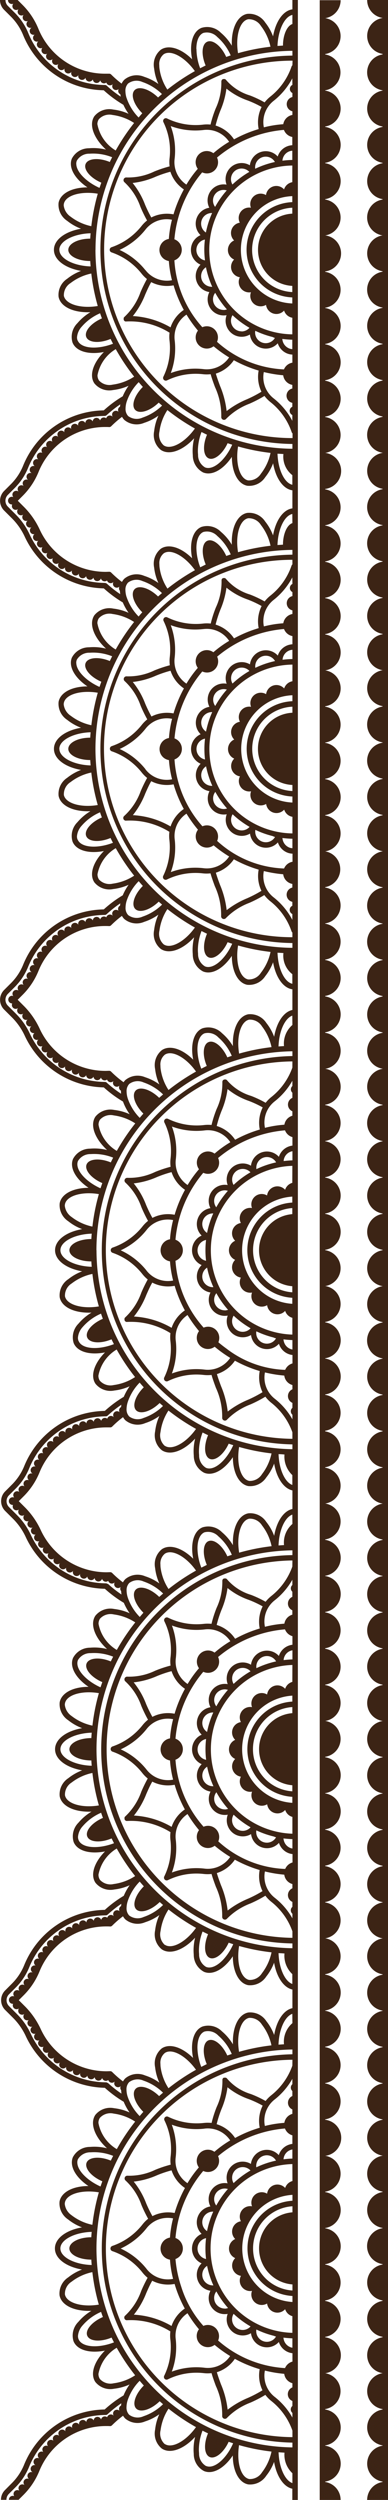 <svg xmlns="http://www.w3.org/2000/svg" width="21.262" height="136.78" viewBox="0 0 21.262 136.78"><g transform="translate(0 136.78) rotate(-90)"><path d="M135.8.843h-.006a.992.992,0,0,0-1.961,0H133.8a.991.991,0,0,0-1.96,0h-.019a.992.992,0,0,0-1.961,0h-.026a.992.992,0,0,0-1.961,0h-.025a.992.992,0,0,0-1.961,0h-.026a.991.991,0,0,0-1.96,0H123.9a.992.992,0,0,0-1.961,0h-.026a.991.991,0,0,0-1.96,0h-.019a.992.992,0,0,0-1.961,0h-.026a.992.992,0,0,0-1.961,0h-.03a.992.992,0,0,0-1.961,0h-.026a.991.991,0,0,0-1.96,0H112a.992.992,0,0,0-1.961,0h-.026a.991.991,0,0,0-1.96,0h-.019a.991.991,0,0,0-1.96,0h-.026a.992.992,0,0,0-1.961,0h-.025a.992.992,0,0,0-1.961,0h-.026a.992.992,0,0,0-1.961,0h-.005a.992.992,0,0,0-1.961,0h-.026a.991.991,0,0,0-1.96,0h-.019a.991.991,0,0,0-1.96,0h-.025a.992.992,0,0,0-1.961,0h-.026a.992.992,0,0,0-1.961,0H90.2a.992.992,0,0,0-1.961,0h-.026a.991.991,0,0,0-1.96,0h-.019a.991.991,0,0,0-1.96,0h-.026a.992.992,0,0,0-1.961,0h-.03a.992.992,0,0,0-1.961,0h-.026a.992.992,0,0,0-1.961,0H78.3a.992.992,0,0,0-1.961,0h-.026a.991.991,0,0,0-1.96,0h-.019a.991.991,0,0,0-1.96,0h-.026a.992.992,0,0,0-1.961,0h-.025a.992.992,0,0,0-1.961,0h-.026a.992.992,0,0,0-1.961,0h-.006a.992.992,0,0,0-1.961,0h-.026a.991.991,0,0,0-1.961,0h-.019a.992.992,0,0,0-1.961,0h-.026a.992.992,0,0,0-1.961,0h-.029a.992.992,0,0,0-1.961,0h-.026a.992.992,0,0,0-1.961,0h-.006a.992.992,0,0,0-1.961,0h-.026a.992.992,0,0,0-1.961,0h-.019a.992.992,0,0,0-1.961,0h-.026a.992.992,0,0,0-1.961,0h-.025a.992.992,0,0,0-1.961,0h-.026a.992.992,0,0,0-1.961,0h-.006a.992.992,0,0,0-1.961,0h-.026a.992.992,0,0,0-1.961,0h-.019a.992.992,0,0,0-1.961,0h-.026a.992.992,0,0,0-1.961,0h-.029a.992.992,0,0,0-1.961,0H32.69a.992.992,0,0,0-1.961,0h-.006a.992.992,0,0,0-1.961,0h-.026a.992.992,0,0,0-1.961,0h-.019a.992.992,0,0,0-1.961,0h-.026a.992.992,0,0,0-1.961,0h-.025a.992.992,0,0,0-1.961,0H20.8a.992.992,0,0,0-1.961,0h-.006a.992.992,0,0,0-1.961,0h-.026a.992.992,0,0,0-1.961,0h-.019a.991.991,0,0,0-1.961,0h-.026a.992.992,0,0,0-1.961,0h-.029a.992.992,0,0,0-1.961,0H8.9a.992.992,0,0,0-1.961,0H6.934a.992.992,0,0,0-1.961,0H4.947a.992.992,0,0,0-1.961,0H2.967a.992.992,0,0,0-1.961,0H.981A.993.993,0,0,0,0,0V1.143H136.78V0h0a.992.992,0,0,0-.98.843" transform="translate(0 20.119)" fill="#3c2415"/><path d="M0,.153v.993A.992.992,0,0,0,.981.3h.025A.991.991,0,0,0,2.968.3h.018A.991.991,0,0,0,4.948.3h.025A.992.992,0,0,0,6.934.3h0A.992.992,0,0,0,8.9.3h.025a.992.992,0,0,0,1.962,0h.028a.992.992,0,0,0,1.962,0H12.9a.991.991,0,0,0,1.962,0h.018a.991.991,0,0,0,1.962,0h.025a.992.992,0,0,0,1.962,0h0A.992.992,0,0,0,20.8.3h.025a.992.992,0,0,0,1.962,0h.024a.992.992,0,0,0,1.962,0H24.8a.991.991,0,0,0,1.962,0h.018a.991.991,0,0,0,1.962,0h.025a.992.992,0,0,0,1.962,0h0a.992.992,0,0,0,1.962,0h.025a.992.992,0,0,0,1.962,0h.028a.992.992,0,0,0,1.962,0h.025a.991.991,0,0,0,1.962,0h.018a.991.991,0,0,0,1.962,0h.025a.992.992,0,0,0,1.962,0h0a.992.992,0,0,0,1.962,0h.025a.992.992,0,0,0,1.962,0H46.6a.992.992,0,0,0,1.962,0h.025a.991.991,0,0,0,1.962,0h.018a.991.991,0,0,0,1.962,0h.025a.992.992,0,0,0,1.962,0h0a.992.992,0,0,0,1.962,0h.025a.992.992,0,0,0,1.962,0H58.5a.992.992,0,0,0,1.962,0h.025a.991.991,0,0,0,1.962,0h.018a.991.991,0,0,0,1.962,0h.025a.992.992,0,0,0,1.962,0h0a.992.992,0,0,0,1.962,0H68.4a.992.992,0,0,0,1.963,0h.024a.992.992,0,0,0,1.963,0h.024a.992.992,0,0,0,1.962,0h.018a.992.992,0,0,0,1.962,0h.024a.992.992,0,0,0,1.963,0h0a.991.991,0,0,0,.98.847A.993.993,0,0,0,80.272.3H80.3a.992.992,0,0,0,1.963,0h.028a.992.992,0,0,0,1.963,0h.024a.992.992,0,0,0,1.962,0h.018a.992.992,0,0,0,1.962,0h.024A.992.992,0,0,0,90.2.3h0a.992.992,0,0,0,1.962,0h.024a.992.992,0,0,0,1.963,0h.024a.992.992,0,0,0,1.962,0h.018a.992.992,0,0,0,1.962,0h.024a.992.992,0,0,0,1.963,0h0a.992.992,0,0,0,1.963,0h.024a.992.992,0,0,0,1.963,0h.024a.992.992,0,0,0,1.963,0h.024a.992.992,0,0,0,1.962,0h.018a.992.992,0,0,0,1.962,0h.025A.992.992,0,0,0,112,.3h0a.992.992,0,0,0,1.962,0h.024a.992.992,0,0,0,1.963,0h.028a.992.992,0,0,0,1.963,0h.024a.993.993,0,0,0,.982.847.991.991,0,0,0,.98-.847h.018a.992.992,0,0,0,1.962,0h.025A.992.992,0,0,0,123.9.3h0a.992.992,0,0,0,1.962,0h.024a.992.992,0,0,0,1.963,0h.024a.992.992,0,0,0,1.963,0h.024a.993.993,0,0,0,.982.847.991.991,0,0,0,.98-.847h.018A.992.992,0,0,0,133.8.3h.025a.992.992,0,0,0,1.962,0h0a.992.992,0,0,0,.981.847h0V0H0V.153" transform="translate(0 17.52)" fill="#3c2415"/><path d="M1.514,14.359a.779.779,0,0,1-.37-.7c.074-.371.621-.6,1.31-.6A3.375,3.375,0,0,1,3,13.1a11.1,11.1,0,0,0-.353,1.778A2.807,2.807,0,0,1,1.514,14.359Zm1.074,1.231a1.376,1.376,0,0,0-1.126.433H.922c.142-.407.849-.73,1.688-.757C2.6,15.374,2.594,15.482,2.588,15.591Zm-.732-4.3a.78.78,0,0,1,.7-.381,1.922,1.922,0,0,1,.206-.011,3,3,0,0,1,1.029.2c-.051.1-.1.2-.147.3-.587-.246-1.16-.209-1.294.09s.235.77.832,1.042c-.028.081-.055.163-.081.245C2.24,12.4,1.677,11.734,1.857,11.3Zm1.2-2.263A.779.779,0,0,1,3.818,8.8a2.81,2.81,0,0,1,1.175.436A11.254,11.254,0,0,0,3.985,10.74C3.218,10.193,2.8,9.427,3.06,9.033ZM4.581,7.867a.779.779,0,0,1,.082-.79.561.561,0,0,1,.411-.145,1.322,1.322,0,0,1,.379.063,2.809,2.809,0,0,1,1.067.658c-.088.075-.175.15-.26.228C5.8,7.418,5.239,7.231,5,7.463s-.063.811.4,1.286c-.054.061-.108.122-.161.185A2.807,2.807,0,0,1,4.581,7.867ZM6.619,5.473A.5.5,0,0,1,6.9,5.395a2.123,2.123,0,0,1,1.427,1A11.231,11.231,0,0,0,6.82,7.406a2.806,2.806,0,0,1-.436-1.175A.78.78,0,0,1,6.619,5.473ZM8.792,4.307a.455.455,0,0,1,.177-.034.975.975,0,0,1,.585.258,2.8,2.8,0,0,1,.736,1.008c-.094.03-.188.063-.282.1-.258-.6-.715-.987-1.024-.857s-.354.724-.1,1.331c-.088.043-.176.087-.263.132C8.282,5.361,8.355,4.49,8.792,4.307Zm4.968.979A10.9,10.9,0,0,1,24.646,16.024h-.262a10.625,10.625,0,0,0-21.247,0H2.875A10.9,10.9,0,0,1,13.76,5.286ZM11.244,3.558a.781.781,0,0,1,.7.369,2.8,2.8,0,0,1,.521,1.134,11.07,11.07,0,0,0-1.778.354C10.535,4.488,10.779,3.65,11.244,3.558Zm2.517-.249c.474,0,.877.774.907,1.714-.11-.009-.22-.017-.33-.022h.035c0-.663-.274-1.2-.612-1.2s-.612.538-.612,1.2h.035c-.111.006-.221.014-.33.022C12.883,4.083,13.286,3.309,13.76,3.309Zm1.814.618a.865.865,0,0,1,.617-.378.423.423,0,0,1,.085.009c.464.092.708.93.554,1.858a11.069,11.069,0,0,0-1.778-.354A2.8,2.8,0,0,1,15.574,3.927Zm2.889.309a.461.461,0,0,1,.175.033.781.781,0,0,1,.381.7A2.8,2.8,0,0,1,18.826,6.2c-.086-.043-.173-.086-.26-.128.248-.6.2-1.195-.106-1.324s-.767.254-1.025.859c-.095-.033-.19-.066-.285-.1C17.486,4.761,18.037,4.237,18.463,4.237Zm2.158,1.158a.5.5,0,0,1,.281.078.78.78,0,0,1,.235.759A2.806,2.806,0,0,1,20.7,7.406,11.233,11.233,0,0,0,19.194,6.4,2.123,2.123,0,0,1,20.621,5.395Zm1.446,1.6a1.322,1.322,0,0,1,.379-.063.561.561,0,0,1,.411.145.779.779,0,0,1,.083.79,2.807,2.807,0,0,1-.658,1.067c-.061-.072-.123-.143-.186-.213.462-.475.641-1.051.4-1.286s-.8-.045-1.263.42c-.076-.069-.154-.136-.232-.2A2.81,2.81,0,0,1,22.067,6.995Zm.741-1.09a.149.149,0,0,0,.04-.1A4.593,4.593,0,0,1,25.477,1.7,3.787,3.787,0,0,0,26.553.961l.468-.468a.455.455,0,0,1,.644,0l.356.356a3.363,3.363,0,0,0,1.112.749A4.554,4.554,0,0,1,31.985,5.8a.149.149,0,0,0,.04.1,6.3,6.3,0,0,1,.594.751c-.042-.007-.084-.012-.125-.015a.206.206,0,0,0-.285-.082.21.21,0,0,0-.286-.306h0a.209.209,0,0,0-.068-.369.208.208,0,0,0,.045-.128.21.21,0,0,0-.166-.206.209.209,0,0,0-.051-.408.209.209,0,0,0-.091-.4.21.21,0,0,0-.085-.4.2.2,0,0,0-.072.014.21.21,0,1,0-.179-.38h0a.21.21,0,0,0-.107-.39.224.224,0,0,0-.063.01.21.21,0,1,0-.253-.334.21.21,0,0,0-.263-.324.209.209,0,0,0-.294-.3.207.207,0,0,0,.026-.1.21.21,0,0,0-.21-.21.206.206,0,0,0-.134.05.209.209,0,0,0-.189-.3.209.209,0,0,0-.167.084.207.207,0,0,0,.018-.084.21.21,0,0,0-.381-.122.208.208,0,0,0-.2-.261.209.209,0,0,0-.186.114h0a.21.21,0,0,0-.36-.211.21.21,0,0,0-.193-.3.209.209,0,0,0-.142.056.21.21,0,0,0-.308-.28.209.209,0,0,0-.3-.288.213.213,0,0,0,.016-.082.21.21,0,0,0-.421,0c0,.006,0,.012,0,.019a.2.2,0,0,0-.089-.019.21.21,0,0,0-.161.34A.207.207,0,0,0,26.755,1a.21.21,0,0,0-.206.215.207.207,0,0,0,.041.12.21.21,0,0,0-.33.245.21.21,0,0,0-.346.235h0a.21.21,0,0,0-.4.138.21.21,0,0,0-.359.214.21.21,0,0,0-.375.134.208.208,0,0,0,.024.091.209.209,0,0,0-.341.168.207.207,0,0,0,.028.1.209.209,0,0,0-.341.168.209.209,0,0,0,.053.135.21.21,0,0,0-.256.329.2.2,0,0,0-.136-.048.211.211,0,0,0-.11.387.206.206,0,0,0-.063-.01.21.21,0,0,0-.105.39.21.21,0,0,0-.294.2.212.212,0,0,0,.127.189.2.2,0,0,0-.072-.012.21.21,0,0,0-.077.4.21.21,0,0,0-.083.4.209.209,0,0,0-.043.409.21.21,0,0,0-.162.209.206.206,0,0,0,.047.127.209.209,0,0,0-.088.348l0,.005a.208.208,0,0,0-.1-.026.211.211,0,0,0-.206.215.2.2,0,0,0,.053.132l0,.006a.2.2,0,0,0-.091-.021.207.207,0,0,0-.127.047,1.583,1.583,0,0,0-.186.018,6.18,6.18,0,0,1,.588-.747Zm11.025,1.75c-.088.075-.175.15-.26.228-.46-.463-1.021-.65-1.26-.417s-.063.812.4,1.286c-.054.061-.108.123-.161.185a2.8,2.8,0,0,1-.658-1.067.779.779,0,0,1,.082-.789.562.562,0,0,1,.411-.145A1.326,1.326,0,0,1,32.766,7,2.81,2.81,0,0,1,33.833,7.655Zm.1-2.179a.5.5,0,0,1,.281-.078,2.122,2.122,0,0,1,1.427,1,11.216,11.216,0,0,0-1.507,1.008A2.806,2.806,0,0,1,33.7,6.234.781.781,0,0,1,33.931,5.475ZM36.1,4.309a.455.455,0,0,1,.177-.035.975.975,0,0,1,.585.258A2.807,2.807,0,0,1,37.6,5.541q-.142.046-.282.1c-.258-.6-.715-.987-1.024-.857s-.354.724-.1,1.331c-.088.043-.176.088-.263.132C35.595,5.363,35.667,4.492,36.1,4.309Zm4.968.979A10.9,10.9,0,0,1,51.957,16.024h-.262a10.624,10.624,0,0,0-21.246,0h-.262A10.9,10.9,0,0,1,41.073,5.288ZM38.556,3.56a.779.779,0,0,1,.7.37,2.8,2.8,0,0,1,.521,1.134A11.006,11.006,0,0,0,38,5.418c-.154-.928.09-1.765.554-1.857Zm2.517-.249c.474,0,.877.774.907,1.714q-.165-.013-.331-.022h.035c0-.664-.274-1.2-.612-1.2s-.612.538-.612,1.2H40.5q-.166.009-.33.022C40.2,4.086,40.6,3.311,41.073,3.311Zm1.814.619a.864.864,0,0,1,.617-.378.423.423,0,0,1,.085.009c.464.093.708.93.554,1.857a11.076,11.076,0,0,0-1.778-.353A2.8,2.8,0,0,1,42.887,3.93Zm2.889.309a.463.463,0,0,1,.175.033.78.78,0,0,1,.381.7A2.806,2.806,0,0,1,46.138,6.2c-.086-.044-.173-.087-.26-.129.248-.6.2-1.195-.106-1.324s-.767.254-1.025.859c-.095-.033-.19-.065-.286-.1C44.8,4.764,45.349,4.239,45.775,4.239ZM47.933,5.4a.5.5,0,0,1,.281.078.78.78,0,0,1,.235.759,2.806,2.806,0,0,1-.436,1.175A11.237,11.237,0,0,0,46.506,6.4a2.122,2.122,0,0,1,1.427-1ZM49.379,7a1.327,1.327,0,0,1,.379-.063.562.562,0,0,1,.411.145.779.779,0,0,1,.082.789,2.811,2.811,0,0,1-.658,1.068c-.061-.072-.123-.143-.186-.213.463-.475.642-1.051.4-1.287s-.8-.045-1.264.42q-.115-.1-.232-.2A2.806,2.806,0,0,1,49.379,7ZM50.111,5.9a.149.149,0,0,0,.04-.1A4.593,4.593,0,0,1,52.78,1.7,3.784,3.784,0,0,0,53.856.961l.468-.468a.455.455,0,0,1,.644,0l.356.356a3.362,3.362,0,0,0,1.112.749A4.554,4.554,0,0,1,59.288,5.8a.149.149,0,0,0,.04.1,6.29,6.29,0,0,1,.594.751c-.042-.007-.084-.012-.125-.015a.206.206,0,0,0-.285-.082.21.21,0,0,0-.286-.306h0a.209.209,0,0,0-.068-.369.207.207,0,0,0,.045-.128.21.21,0,0,0-.166-.206.209.209,0,0,0-.051-.408.209.209,0,0,0-.091-.4.21.21,0,0,0-.085-.4.2.2,0,0,0-.072.014.21.21,0,1,0-.179-.38h0a.21.21,0,0,0-.108-.39.225.225,0,0,0-.063.01.21.21,0,1,0-.253-.334.21.21,0,0,0-.263-.324.209.209,0,0,0-.294-.3.207.207,0,0,0,.026-.1.21.21,0,0,0-.21-.21.206.206,0,0,0-.134.05.209.209,0,0,0-.189-.3.209.209,0,0,0-.167.084.21.21,0,0,0-.363-.207.214.214,0,0,0,.007-.05.21.21,0,0,0-.4-.1h0a.21.21,0,0,0-.36-.211.21.21,0,0,0-.193-.3.209.209,0,0,0-.142.056.21.21,0,0,0-.308-.28.209.209,0,0,0-.3-.288.213.213,0,0,0,.016-.082.21.21,0,0,0-.421,0c0,.007,0,.012,0,.019a.205.205,0,0,0-.089-.019.21.21,0,0,0-.161.34A.207.207,0,0,0,54.058,1a.21.21,0,0,0-.206.215.207.207,0,0,0,.041.12.21.21,0,0,0-.33.245.21.21,0,0,0-.346.235h0a.21.21,0,0,0-.4.088.217.217,0,0,0,.008.05.21.21,0,0,0-.359.214.21.21,0,0,0-.375.134.207.207,0,0,0,.024.091.209.209,0,0,0-.341.168.207.207,0,0,0,.028.1.209.209,0,0,0-.288.3.21.21,0,0,0-.256.329.2.2,0,0,0-.136-.048.211.211,0,0,0-.11.387.206.206,0,0,0-.063-.01.21.21,0,0,0-.105.39.21.21,0,0,0-.294.2.212.212,0,0,0,.127.189.2.2,0,0,0-.072-.012.21.21,0,0,0-.077.4.21.21,0,0,0-.083.4.209.209,0,0,0-.043.409.211.211,0,0,0-.162.209.206.206,0,0,0,.047.127.209.209,0,0,0-.088.348l0,.005a.208.208,0,0,0-.1-.026.211.211,0,0,0-.206.215.2.2,0,0,0,.053.132l0,.006a.2.2,0,0,0-.221.028,1.449,1.449,0,0,0-.186.021,6.15,6.15,0,0,1,.591-.752Zm11.025,1.75c-.088.075-.175.15-.26.228-.46-.463-1.021-.65-1.26-.417s-.063.812.4,1.286c-.054.061-.108.123-.161.185A2.8,2.8,0,0,1,59.2,7.869a.779.779,0,0,1,.082-.789.561.561,0,0,1,.411-.145A1.327,1.327,0,0,1,60.069,7,2.811,2.811,0,0,1,61.136,7.655Zm.1-2.179a.5.5,0,0,1,.281-.078,2.123,2.123,0,0,1,1.427,1,11.216,11.216,0,0,0-1.507,1.008A2.8,2.8,0,0,1,61,6.234.78.78,0,0,1,61.234,5.475Zm2.173-1.166a.455.455,0,0,1,.177-.035.975.975,0,0,1,.585.258,2.806,2.806,0,0,1,.736,1.008q-.142.046-.282.1c-.258-.6-.715-.987-1.024-.857s-.354.724-.1,1.331c-.088.043-.176.088-.263.132C62.9,5.363,62.97,4.492,63.408,4.309Zm4.968.979A10.9,10.9,0,0,1,79.261,16.024H79a10.625,10.625,0,0,0-21.247,0H57.49A10.9,10.9,0,0,1,68.376,5.288ZM65.859,3.56a.779.779,0,0,1,.7.37,2.8,2.8,0,0,1,.521,1.134,11.017,11.017,0,0,0-1.778.353C65.151,4.49,65.394,3.653,65.859,3.56Zm2.517-.249c.474,0,.877.774.907,1.714q-.164-.013-.33-.022h.035c0-.664-.274-1.2-.612-1.2s-.612.538-.612,1.2H67.8q-.166.009-.33.022C67.5,4.086,67.9,3.311,68.376,3.311Zm1.814.619a.865.865,0,0,1,.617-.379.429.429,0,0,1,.086.009c.464.093.708.93.554,1.857a11.027,11.027,0,0,0-1.778-.353,2.8,2.8,0,0,1,.521-1.134Zm2.889.309a.466.466,0,0,1,.176.033.781.781,0,0,1,.381.7A2.812,2.812,0,0,1,73.442,6.2c-.086-.044-.173-.087-.261-.129.248-.6.2-1.195-.106-1.324s-.766.254-1.025.859c-.094-.033-.19-.065-.286-.1C72.1,4.764,72.652,4.239,73.078,4.239ZM75.236,5.4a.5.5,0,0,1,.281.078.781.781,0,0,1,.235.759,2.808,2.808,0,0,1-.436,1.175A11.246,11.246,0,0,0,73.81,6.4,2.122,2.122,0,0,1,75.236,5.4ZM76.683,7a1.323,1.323,0,0,1,.379-.063.562.562,0,0,1,.411.145.779.779,0,0,1,.083.789A2.817,2.817,0,0,1,76.9,8.936c-.061-.072-.123-.143-.186-.213.462-.475.641-1.051.4-1.286s-.8-.045-1.264.42c-.076-.068-.153-.136-.232-.2A2.808,2.808,0,0,1,76.682,7Zm.861-1.149a.149.149,0,0,0,.04-.1,4.593,4.593,0,0,1,2.629-4.109A3.779,3.779,0,0,0,81.289.9l.468-.468a.457.457,0,0,1,.645,0l.356.356a3.353,3.353,0,0,0,1.113.749,4.555,4.555,0,0,1,2.85,4.205.149.149,0,0,0,.04.1,6.3,6.3,0,0,1,.594.751c-.042-.007-.084-.012-.124-.015a.207.207,0,0,0-.285-.082A.208.208,0,0,0,87,6.358a.21.21,0,0,0-.21-.21.208.208,0,0,0-.132.047h0a.209.209,0,0,0-.068-.369.209.209,0,0,0-.122-.334.209.209,0,0,0-.051-.408.209.209,0,0,0-.091-.4.21.21,0,0,0-.085-.4.2.2,0,0,0-.072.014.21.21,0,1,0-.179-.38h0a.21.21,0,0,0-.107-.391.2.2,0,0,0-.063.011.21.21,0,1,0-.253-.334.21.21,0,0,0-.263-.324.206.206,0,0,0,.051-.135.21.21,0,0,0-.345-.161.2.2,0,0,0,.027-.1.21.21,0,0,0-.345-.161.2.2,0,0,0,.022-.091.21.21,0,0,0-.378-.126.205.205,0,0,0,.018-.084.21.21,0,0,0-.381-.122.235.235,0,0,0,.007-.051.21.21,0,0,0-.4-.1h0a.208.208,0,0,0,.018-.085.211.211,0,0,0-.211-.21.208.208,0,0,0-.167.084.219.219,0,0,0,.017-.084.209.209,0,0,0-.352-.155.21.21,0,0,0-.171-.332.205.205,0,0,0-.137.052.21.21,0,0,0-.3-.289A.206.206,0,0,0,82.3.65a.211.211,0,0,0-.421,0c0,.006,0,.012,0,.019A.2.2,0,0,0,81.789.65a.211.211,0,0,0-.207.214.215.215,0,0,0,.046.126.208.208,0,0,0-.138-.05.211.211,0,0,0-.206.214.207.207,0,0,0,.041.121.209.209,0,0,0-.349.161A.206.206,0,0,0,81,1.521a.209.209,0,0,0-.346.235h0a.21.21,0,0,0-.4.088.2.2,0,0,0,.008.05.21.21,0,0,0-.379.13.2.2,0,0,0,.019.084.21.21,0,0,0-.376.133.2.2,0,0,0,.024.091A.209.209,0,0,0,79.2,2.5a.2.2,0,0,0,.028.1.213.213,0,0,0-.135-.047.21.21,0,0,0-.206.215.2.2,0,0,0,.053.135.2.2,0,0,0-.112-.03.21.21,0,0,0-.145.358.2.2,0,0,0-.136-.047.21.21,0,0,0-.207.214.212.212,0,0,0,.1.173.2.2,0,0,0-.063-.01.21.21,0,0,0-.105.39.212.212,0,0,0-.088-.017.21.21,0,0,0-.079.4.217.217,0,0,0-.072-.012.21.21,0,0,0-.077.4.21.21,0,0,0-.083.4.209.209,0,0,0-.043.409.21.21,0,0,0-.162.209.2.2,0,0,0,.048.127.211.211,0,0,0-.149.2.213.213,0,0,0,.06.143l0,.005a.206.206,0,0,0-.1-.026.211.211,0,0,0-.206.214.2.2,0,0,0,.053.133l0,.006a.2.2,0,0,0-.268.086,1.324,1.324,0,0,0-.168.007,6.209,6.209,0,0,1,.62-.8ZM88.568,7.6c-.088.075-.175.15-.26.228-.461-.463-1.021-.65-1.26-.417s-.063.811.4,1.286c-.054.061-.108.122-.161.185a2.822,2.822,0,0,1-.658-1.067.779.779,0,0,1,.083-.79.562.562,0,0,1,.411-.145,1.324,1.324,0,0,1,.379.063,2.808,2.808,0,0,1,1.067.658Zm.1-2.179a.5.5,0,0,1,.281-.078,2.122,2.122,0,0,1,1.426,1,11.254,11.254,0,0,0-1.506,1.008,2.81,2.81,0,0,1-.436-1.175.78.78,0,0,1,.235-.759ZM90.84,4.252a.452.452,0,0,1,.177-.035.975.975,0,0,1,.584.258,2.8,2.8,0,0,1,.736,1.008c-.1.03-.189.063-.282.1-.258-.6-.715-.987-1.024-.857s-.354.724-.1,1.331c-.089.043-.176.087-.263.133-.336-.879-.263-1.75.174-1.933Zm4.967.979a10.9,10.9,0,0,1,10.887,10.793h-.262a10.625,10.625,0,0,0-21.249,0h-.262A10.9,10.9,0,0,1,95.808,5.231ZM93.291,3.5a.781.781,0,0,1,.7.369,2.809,2.809,0,0,1,.521,1.134,11.114,11.114,0,0,0-1.778.354c-.154-.928.09-1.765.554-1.858Zm2.517-.249c.474,0,.877.774.908,1.714-.11-.009-.22-.017-.331-.022h.035c0-.663-.273-1.2-.612-1.2s-.612.538-.612,1.2h.036c-.111.006-.221.014-.331.022C94.931,4.028,95.334,3.254,95.808,3.254Zm1.814.618a.866.866,0,0,1,.617-.378.422.422,0,0,1,.085.009c.465.093.708.93.555,1.858A11.106,11.106,0,0,0,97.1,5.006,2.809,2.809,0,0,1,97.622,3.872Zm2.889.309a.463.463,0,0,1,.175.033.779.779,0,0,1,.381.7,2.809,2.809,0,0,1-.194,1.234c-.086-.044-.173-.086-.26-.128.248-.6.2-1.195-.106-1.324s-.767.254-1.025.859c-.095-.033-.19-.065-.286-.1C99.533,4.706,100.085,4.181,100.511,4.181Zm2.158,1.158a.5.5,0,0,1,.281.078.781.781,0,0,1,.235.759,2.809,2.809,0,0,1-.436,1.175,11.256,11.256,0,0,0-1.506-1.008A2.122,2.122,0,0,1,102.668,5.339Zm1.447,1.6a1.327,1.327,0,0,1,.379-.063.563.563,0,0,1,.411.145.78.78,0,0,1,.082.79,2.8,2.8,0,0,1-.658,1.067q-.092-.108-.186-.213c.463-.475.642-1.051.4-1.286s-.8-.045-1.264.42c-.076-.069-.154-.136-.232-.2a2.809,2.809,0,0,1,1.067-.658Zm.731-1.092a.149.149,0,0,0,.04-.1,4.594,4.594,0,0,1,2.629-4.109A3.781,3.781,0,0,0,108.591.9l.469-.469a.456.456,0,0,1,.644,0l.356.356a3.352,3.352,0,0,0,1.113.749,4.555,4.555,0,0,1,2.85,4.205.153.153,0,0,0,.04.1,6.233,6.233,0,0,1,.594.751c-.042-.007-.084-.012-.125-.015a.207.207,0,0,0-.285-.082.208.208,0,0,0,.057-.143.21.21,0,0,0-.343-.163h0a.209.209,0,0,0-.068-.369.209.209,0,0,0-.121-.334.209.209,0,0,0-.052-.408.209.209,0,0,0-.091-.4.21.21,0,0,0-.085-.4.2.2,0,0,0-.072.014.21.21,0,0,0-.087-.4.2.2,0,0,0-.091.021h0a.21.21,0,0,0-.107-.391.2.2,0,0,0-.063.011.21.21,0,1,0-.253-.334.21.21,0,0,0-.263-.324.206.206,0,0,0,.051-.135.21.21,0,0,0-.345-.161.2.2,0,0,0,.027-.1A.21.21,0,0,0,112,2.322a.2.2,0,0,0,.022-.091.21.21,0,0,0-.379-.126.2.2,0,0,0,.018-.084.21.21,0,0,0-.381-.122.236.236,0,0,0,.006-.051.21.21,0,0,0-.4-.1h0a.21.21,0,0,0-.36-.211.207.207,0,0,0,.018-.084.211.211,0,0,0-.211-.211.208.208,0,0,0-.142.056.21.21,0,0,0-.171-.332.205.205,0,0,0-.137.052.21.21,0,0,0-.168-.338.213.213,0,0,0-.133.049A.206.206,0,0,0,109.6.65a.21.21,0,0,0-.421,0,.166.166,0,0,0,0,.019.207.207,0,0,0-.089-.019.21.21,0,0,0-.16.34.206.206,0,0,0-.137-.05.21.21,0,0,0-.166.335.209.209,0,0,0-.349.161.219.219,0,0,0,.019.084.209.209,0,0,0-.346.235h0a.211.211,0,0,0-.4.088.2.2,0,0,0,.008.05.21.21,0,0,0-.379.13.207.207,0,0,0,.019.084.21.21,0,0,0-.376.133.205.205,0,0,0,.024.091.207.207,0,0,0-.135-.047.209.209,0,0,0-.178.314.209.209,0,0,0-.341.168.208.208,0,0,0,.053.135.2.2,0,0,0-.112-.03.21.21,0,0,0-.206.215.207.207,0,0,0,.061.144.2.2,0,0,0-.136-.047.21.21,0,0,0-.207.214.212.212,0,0,0,.1.173.2.2,0,0,0-.063-.01.21.21,0,0,0-.105.39.208.208,0,0,0-.088-.017.21.21,0,0,0-.078.4.227.227,0,0,0-.073-.012.21.21,0,0,0-.077.4.21.21,0,0,0-.083.4.209.209,0,0,0-.043.409.21.21,0,0,0-.162.209.2.2,0,0,0,.047.127.21.21,0,0,0-.148.2.207.207,0,0,0,.06.143l0,.005a.207.207,0,0,0-.1-.026.211.211,0,0,0-.207.214.2.2,0,0,0,.053.133l0,.006a.2.2,0,0,0-.221.028,1.575,1.575,0,0,0-.186.02,6.093,6.093,0,0,1,.591-.751ZM115.871,7.6c-.088.075-.175.15-.26.228-.461-.463-1.021-.65-1.26-.417s-.063.811.4,1.286c-.054.061-.108.122-.16.185a2.8,2.8,0,0,1-.658-1.067.778.778,0,0,1,.082-.79.561.561,0,0,1,.411-.145,1.327,1.327,0,0,1,.379.063,2.808,2.808,0,0,1,1.067.658Zm.1-2.179a.5.5,0,0,1,.281-.078,2.122,2.122,0,0,1,1.426,1,11.256,11.256,0,0,0-1.506,1.008,2.809,2.809,0,0,1-.436-1.175.781.781,0,0,1,.235-.759Zm2.173-1.166a.453.453,0,0,1,.177-.035.972.972,0,0,1,.584.258,2.8,2.8,0,0,1,.736,1.008c-.094.03-.189.063-.281.1-.258-.6-.715-.987-1.024-.857s-.355.724-.1,1.331c-.088.043-.176.087-.263.133-.336-.879-.263-1.75.174-1.933Zm4.967.979A10.9,10.9,0,0,1,134,16.024h-.262a10.625,10.625,0,0,0-21.249,0h-.262A10.9,10.9,0,0,1,123.11,5.231ZM120.594,3.5a.781.781,0,0,1,.7.369,2.809,2.809,0,0,1,.521,1.134,11.106,11.106,0,0,0-1.778.354C119.886,4.432,120.129,3.6,120.594,3.5Zm2.517-.249c.474,0,.877.774.907,1.714-.11-.009-.22-.017-.331-.022h.036c0-.663-.274-1.2-.612-1.2s-.612.538-.612,1.2h.035c-.111.006-.221.014-.331.022C122.234,4.028,122.637,3.254,123.111,3.254Zm1.814.618a.866.866,0,0,1,.617-.378.423.423,0,0,1,.085.009c.465.093.708.93.555,1.858a11.106,11.106,0,0,0-1.778-.354,2.809,2.809,0,0,1,.521-1.134Zm2.889.309a.469.469,0,0,1,.176.033.78.78,0,0,1,.381.7,2.809,2.809,0,0,1-.194,1.234c-.086-.044-.173-.086-.26-.128.248-.6.2-1.195-.106-1.324s-.766.254-1.025.859c-.095-.033-.19-.065-.286-.1C126.836,4.707,127.388,4.181,127.814,4.181Zm2.158,1.158a.5.5,0,0,1,.281.078.781.781,0,0,1,.235.759,2.809,2.809,0,0,1-.436,1.175,11.254,11.254,0,0,0-1.506-1.008,2.122,2.122,0,0,1,1.426-1Zm1.447,1.6a1.327,1.327,0,0,1,.379-.063.563.563,0,0,1,.411.145.779.779,0,0,1,.083.79,2.816,2.816,0,0,1-.659,1.067c-.06-.072-.122-.142-.186-.213.463-.475.642-1.051.4-1.286s-.8-.045-1.264.42c-.076-.069-.154-.136-.232-.2a2.808,2.808,0,0,1,1.067-.658Zm1.635,1.8a1.488,1.488,0,0,1,.158-.008.684.684,0,0,1,.6.243c.263.394-.158,1.16-.924,1.707a11.282,11.282,0,0,0-1.009-1.507,2.8,2.8,0,0,1,1.175-.435Zm1.046,2.024c.435,0,.772.131.879.384a.782.782,0,0,1-.223.762,2.8,2.8,0,0,1-1.008.735c-.027-.081-.055-.163-.083-.245.6-.271.968-.736.831-1.041s-.71-.336-1.3-.087c-.048-.1-.1-.2-.15-.3A3.027,3.027,0,0,1,134.1,10.766ZM134.416,13c.689,0,1.236.23,1.311.6a.779.779,0,0,1-.37.7,2.806,2.806,0,0,1-1.134.522,11.154,11.154,0,0,0-.353-1.778A3.391,3.391,0,0,1,134.416,13Zm1.549,3.023h-.5c-.092-.291-.584-.515-1.18-.517-.005-.1-.012-.2-.02-.3C135.138,15.239,135.871,15.592,135.965,16.024Zm-2.759,0a.15.15,0,0,0-.075-.05,3.576,3.576,0,0,1-1.626-1.146,1.868,1.868,0,0,0-.327-.327,5.858,5.858,0,0,0,.378-.8,2.782,2.782,0,0,1,.848-1.31l0,0,.012-.01.01-.01.009-.011.009-.013s0-.008.006-.012a.074.074,0,0,0,.006-.014.082.082,0,0,0,0-.013.116.116,0,0,0,0-.015s0-.009,0-.012a.146.146,0,0,0,0-.018v0a.029.029,0,0,0,0-.008.135.135,0,0,0,0-.017c0-.005,0-.009-.005-.014l0-.011a.187.187,0,0,0-.012-.021v0h0a.144.144,0,0,0-.118-.061H132.3a3.333,3.333,0,0,1-1.459-.313,6.272,6.272,0,0,0-.877-.281,1.849,1.849,0,0,0-.005-.422,3.576,3.576,0,0,1,.34-1.96.15.15,0,0,0-.2-.2,3.57,3.57,0,0,1-1.96.34,1.862,1.862,0,0,0-.462,0,6.483,6.483,0,0,0-.283-.846,3.288,3.288,0,0,1-.323-1.517.149.149,0,0,0-.263-.109,3.354,3.354,0,0,1-1.338.87,7.5,7.5,0,0,0-.753.366,1.878,1.878,0,0,0-.315-.312,3.585,3.585,0,0,1-1.146-1.626.149.149,0,0,0-.287,0,3.585,3.585,0,0,1-1.146,1.626,1.859,1.859,0,0,0-.309.305,8.026,8.026,0,0,0-.723-.353,3.406,3.406,0,0,1-1.348-.877l-.008-.008a.091.091,0,0,0-.012-.012l-.015-.011-.009-.005a.079.079,0,0,0-.019-.008l-.008,0-.02,0h-.039a.1.1,0,0,0-.021,0,.193.193,0,0,0-.035.013h0l-.024.017h0l-.006.006a.139.139,0,0,0-.014.014l-.009.014-.007.011-.006.015,0,.012c0,.006,0,.012,0,.016a.076.076,0,0,0,0,.012.14.14,0,0,0,0,.024v0h0a4.1,4.1,0,0,1-.608,2.351l0,.009a1.9,1.9,0,0,0-.456,0,3.575,3.575,0,0,1-1.96-.34.15.15,0,0,0-.2.2,3.583,3.583,0,0,1,.34,1.96,1.883,1.883,0,0,0,0,.431c-.24.068-.476.154-.705.239a3.749,3.749,0,0,1-1.632.345.15.15,0,0,0-.111.263,3.587,3.587,0,0,1,.836,1.29,6.955,6.955,0,0,0,.422.813,1.865,1.865,0,0,0-.349.343,3.576,3.576,0,0,1-1.626,1.146.15.15,0,0,0-.075.05h-.256a10.325,10.325,0,0,1,20.65,0Zm-1.07,0a.247.247,0,0,0-.445,0h-.22a.4.4,0,0,0-.78,0h-.2a.612.612,0,0,0-.507-.5,5.866,5.866,0,0,0-.172-1.064,1.484,1.484,0,0,1,1.461.549,3.843,3.843,0,0,0,1.22,1.01Zm-2.979-3.2a1.87,1.87,0,0,0,.754-1.009,6.241,6.241,0,0,1,.829.267,4.6,4.6,0,0,0,1.191.328,3.858,3.858,0,0,0-.651,1.172,5.636,5.636,0,0,1-.353.754,1.884,1.884,0,0,0-1.209-.161A6.849,6.849,0,0,0,129.157,12.828Zm-2.74-2.747a6.872,6.872,0,0,0-1.365-.569,1.88,1.88,0,0,0-.171-1.216,7.214,7.214,0,0,1,.708-.345,4.319,4.319,0,0,0,1.18-.679,4.318,4.318,0,0,0,.345,1.269,6.351,6.351,0,0,1,.27.8,1.874,1.874,0,0,0-.967.738Zm3.248,1.058a1.47,1.47,0,0,1-.644,1.422,5.827,5.827,0,0,0-.623-.864.611.611,0,0,0-.854-.854,5.872,5.872,0,0,0-.864-.623,1.474,1.474,0,0,1,1.423-.644,3.873,3.873,0,0,0,1.778-.215A3.871,3.871,0,0,0,129.665,11.139Zm-7.659-3.172a3.876,3.876,0,0,0,1.1-1.41,3.892,3.892,0,0,0,1.1,1.41,1.471,1.471,0,0,1,.551,1.461,5.874,5.874,0,0,0-1.051-.171.611.611,0,0,0-1.207,0,5.979,5.979,0,0,0-1.051.171A1.485,1.485,0,0,1,122.006,7.968Zm7.278,8.056h-.449a.884.884,0,0,0-.618-.8.88.88,0,0,0-.481-1.527.874.874,0,0,0,.124-.449.883.883,0,0,0-.882-.882.87.87,0,0,0-.3.055.881.881,0,0,0-1.264-.946.881.881,0,0,0-1.5-.481.882.882,0,0,0-1.614,0,.881.881,0,0,0-1.5.484.881.881,0,0,0-1.279.787.874.874,0,0,0,.015.158.87.87,0,0,0-.3-.055.88.88,0,0,0-.758,1.331.88.88,0,0,0-.48,1.528.884.884,0,0,0-.574.556.856.856,0,0,0-.044.245h-.443a.611.611,0,0,0-.368-.462,5.869,5.869,0,0,1,1.509-3.666.611.611,0,0,0,.8-.807,5.986,5.986,0,0,1,3.658-1.53.612.612,0,0,0,1.151,0,6.554,6.554,0,0,1,3.662,1.523.611.611,0,0,0,.81.813,6.558,6.558,0,0,1,1.514,3.665.612.612,0,0,0-.388.464Zm-1.256,0a4.791,4.791,0,0,0-.04-.54.584.584,0,0,1,.547.54Zm-.481-2.032a.537.537,0,0,1,.077-.006.581.581,0,0,1,.293,1.085,4.885,4.885,0,0,0-.37-1.079Zm-.862-1.249a.581.581,0,0,1,.69.926,4.943,4.943,0,0,0-.69-.926Zm-1.227-.948a.581.581,0,0,1,.931.466.57.57,0,0,1-.027.17,4.97,4.97,0,0,0-.9-.636Zm-1.4-.505a.581.581,0,0,1,1.067.32c0,.006,0,.013,0,.019a4.877,4.877,0,0,0-1.067-.34Zm-1.525-.056a.582.582,0,0,1,1.141,0,4.813,4.813,0,0,0-.561-.033A5.018,5.018,0,0,0,122.53,11.233Zm-1.444.376a.582.582,0,0,1,1.07-.318,4.942,4.942,0,0,0-1.069.343C121.087,11.627,121.085,11.619,121.085,11.61Zm-1.267.651a.584.584,0,0,1,.583-.583.574.574,0,0,1,.354.122,4.937,4.937,0,0,0-.908.64A.57.57,0,0,1,119.819,12.261Zm6.99,3.763a.572.572,0,0,0-.394-.452.571.571,0,0,0-.312-.99.571.571,0,0,0-.492-.862.58.58,0,0,0-.2.036.53.53,0,0,0,.01-.1.572.572,0,0,0-.571-.571.563.563,0,0,0-.257.062.571.571,0,0,0-.972-.312.571.571,0,0,0-1.045,0,.571.571,0,0,0-.969.314.564.564,0,0,0-.257-.062.572.572,0,0,0-.571.571.6.6,0,0,0,.009.1.557.557,0,0,0-.2-.036.57.57,0,0,0-.491.862.573.573,0,0,0-.5.567.567.567,0,0,0,.189.422.574.574,0,0,0-.371.361.558.558,0,0,0-.022.091h-.909a4.619,4.619,0,0,1,9.237,0Zm-1.091,0a2.609,2.609,0,0,0-5.214,0h-.331a2.939,2.939,0,0,1,5.873,0Zm-.63,0a1.979,1.979,0,0,0-3.953,0H120.8a2.31,2.31,0,0,1,4.615,0Zm-6.44-2.778a.584.584,0,0,1,.583-.583.577.577,0,0,1,.3.085,4.956,4.956,0,0,0-.689.928.577.577,0,0,1-.2-.43Zm-.36,1.824a.582.582,0,0,1,.3-1.084.517.517,0,0,1,.09.009,4.9,4.9,0,0,0-.338.943A.949.949,0,0,0,118.288,15.07Zm-.094.954h-.519a.524.524,0,0,1,.028-.147.607.607,0,0,1,.531-.4A4.885,4.885,0,0,0,118.194,16.024Zm1.372-5.8a6.861,6.861,0,0,0-.879.629.611.611,0,0,0-.856.857,6.991,6.991,0,0,0-.61.851,1.481,1.481,0,0,1-.638-1.417,3.871,3.871,0,0,0-.216-1.778,3.874,3.874,0,0,0,1.778.215A1.475,1.475,0,0,1,119.566,10.219Zm1.6-.706a6.872,6.872,0,0,0-1.346.558,1.868,1.868,0,0,0-.954-.725,4.6,4.6,0,0,0,.618-2.065,4.506,4.506,0,0,0,1.179.678c.225.1.456.2.678.328A1.879,1.879,0,0,0,121.169,9.513Zm-5.822,4.813a6.778,6.778,0,0,1-.407-.78,4.89,4.89,0,0,0-.65-1.126,4.982,4.982,0,0,0,1.388-.366c.217-.08.439-.161.661-.225a1.874,1.874,0,0,0,.732.986,6.846,6.846,0,0,0-.566,1.359A1.879,1.879,0,0,0,115.348,14.326Zm.9,1.194a.612.612,0,0,0-.525.5h-.2a.4.4,0,0,0-.783,0h-.214a.248.248,0,0,0-.452,0h-.32a3.841,3.841,0,0,0,1.22-1.01,1.47,1.47,0,0,1,1.451-.552,6.856,6.856,0,0,0-.176,1.059ZM110.865,14.3a.779.779,0,0,1-.37-.7c.074-.371.621-.6,1.311-.6a3.392,3.392,0,0,1,.547.047A11.073,11.073,0,0,0,112,14.825,2.805,2.805,0,0,1,110.865,14.3Zm1.074,1.231a1.279,1.279,0,0,0-1.157.489h-.525c.094-.432.827-.784,1.7-.813C111.952,15.319,111.944,15.426,111.939,15.535Zm.472-6.558a.776.776,0,0,1,.758-.235,2.8,2.8,0,0,1,1.175.435,11.279,11.279,0,0,0-1.009,1.507c-.766-.547-1.187-1.313-.924-1.707Zm.119,3.506c-.028.081-.055.163-.081.245-.858-.384-1.421-1.051-1.241-1.489a.779.779,0,0,1,.7-.381,1.91,1.91,0,0,1,.206-.011,3,3,0,0,1,1.029.2q-.076.149-.147.3c-.587-.246-1.159-.209-1.293.09s.235.77.832,1.042ZM105.592,3.96l.009,0h0Zm4.362,12.063h-.989c-.066-.507-.659-.918-1.478-1.06a2.779,2.779,0,0,0,.757-.429,1.051,1.051,0,0,0,.473-.992c-.109-.552-.832-.877-1.742-.838a2.8,2.8,0,0,0,.709-.6,1.052,1.052,0,0,0,.267-1.066c-.2-.488-.9-.672-1.716-.511.586-.592.817-1.273.523-1.713a1.053,1.053,0,0,0-1.036-.367,2.765,2.765,0,0,0-.841.233,2.777,2.777,0,0,0,.393-.78,1.053,1.053,0,0,0-.157-1.087.726.726,0,0,0-.177-.13,5.748,5.748,0,0,1,.513-.59.144.144,0,0,0,.044-.113c0-.067-.005-.135-.005-.2a3.981,3.981,0,0,1,2.281-3.588,4.378,4.378,0,0,0,1.247-.854l.362-.362.251.25a3.96,3.96,0,0,0,1.313.882,3.947,3.947,0,0,1,2.472,3.672c0,.068,0,.136-.005.2a.15.15,0,0,0,.044.113,5.636,5.636,0,0,1,.516.594.747.747,0,0,0-.17.127,1.053,1.053,0,0,0-.158,1.087,2.8,2.8,0,0,0,.394.78,2.765,2.765,0,0,0-.841-.233,1.052,1.052,0,0,0-1.036.367c-.312.468-.032,1.208.64,1.825a2.829,2.829,0,0,0-.928-.075,1.054,1.054,0,0,0-.943.565c-.2.489.16,1.111.853,1.575-.833.005-1.478.322-1.581.841a1.051,1.051,0,0,0,.473.992,2.778,2.778,0,0,0,.757.429C110.613,15.106,110.02,15.517,109.954,16.024Zm-3.034-1.2a11.157,11.157,0,0,0-.353-1.778,3.391,3.391,0,0,1,.547-.047c.689,0,1.236.23,1.311.6a.78.78,0,0,1-.37.7A2.806,2.806,0,0,1,106.92,14.825Zm1.239,1.2c-.092-.291-.584-.515-1.18-.517-.006-.1-.012-.2-.02-.3.877.028,1.61.381,1.7.813Zm-2.575-5.339a11.262,11.262,0,0,0-1.008-1.507,2.8,2.8,0,0,1,1.175-.435,1.5,1.5,0,0,1,.157-.008.685.685,0,0,1,.6.243C106.771,9.372,106.35,10.137,105.583,10.684Zm1.608.677c-.135-.3-.71-.336-1.3-.087-.048-.1-.1-.2-.15-.3a3.023,3.023,0,0,1,1.054-.211c.436,0,.773.131.879.384a.779.779,0,0,1-.222.762,2.8,2.8,0,0,1-1.008.735c-.027-.082-.055-.163-.083-.245C106.956,12.131,107.328,11.668,107.191,11.362ZM105.9,16.024a.148.148,0,0,0-.074-.05,3.576,3.576,0,0,1-1.626-1.146,1.869,1.869,0,0,0-.327-.327,5.936,5.936,0,0,0,.378-.8,2.783,2.783,0,0,1,.848-1.31l0,0,.013-.011.009-.009.009-.011.008-.012a.1.1,0,0,0,.007-.013.085.085,0,0,0,.009-.027.08.08,0,0,0,0-.014.077.077,0,0,1,0-.013.133.133,0,0,0,0-.017v0a.03.03,0,0,0,0-.008.142.142,0,0,0,0-.017.1.1,0,0,0-.005-.014.1.1,0,0,0-.005-.013.11.11,0,0,0-.009-.016l0-.006,0,0-.014-.017-.005,0a.139.139,0,0,0-.019-.015l0,0a.129.129,0,0,0-.023-.011h0a.1.1,0,0,0-.02-.006h-.009l-.015,0H105a3.326,3.326,0,0,1-1.459-.313,6.313,6.313,0,0,0-.878-.281,1.888,1.888,0,0,0,0-.422,3.576,3.576,0,0,1,.34-1.96.15.15,0,0,0-.2-.2,3.573,3.573,0,0,1-1.96.34,1.872,1.872,0,0,0-.462,0,6.673,6.673,0,0,0-.283-.846,3.285,3.285,0,0,1-.323-1.516.149.149,0,0,0-.263-.109,3.36,3.36,0,0,1-1.338.87,7.411,7.411,0,0,0-.753.366,1.858,1.858,0,0,0-.316-.313,3.586,3.586,0,0,1-1.146-1.627.149.149,0,0,0-.287,0,3.585,3.585,0,0,1-1.146,1.627,1.858,1.858,0,0,0-.309.305,7.8,7.8,0,0,0-.723-.352A3.412,3.412,0,0,1,92.14,6.81a.15.15,0,0,0-.1-.055h-.028l-.029.006-.005,0-.022.009-.024.017h0L91.92,6.8l-.013.013-.009.014-.007.011a.084.084,0,0,0-.006.014.043.043,0,0,0-.005.012s0,.01,0,.015a.09.09,0,0,0,0,.014.1.1,0,0,0,0,.02s0,.006,0,.009a4.1,4.1,0,0,1-.607,2.352.045.045,0,0,0,0,.009,1.888,1.888,0,0,0-.456,0,3.576,3.576,0,0,1-1.96-.34.15.15,0,0,0-.2.2,3.583,3.583,0,0,1,.34,1.96,1.886,1.886,0,0,0,0,.431c-.24.068-.476.154-.706.239a3.743,3.743,0,0,1-1.631.345.15.15,0,0,0-.111.263,3.576,3.576,0,0,1,.836,1.29,7.088,7.088,0,0,0,.422.813,1.86,1.86,0,0,0-.349.343,3.576,3.576,0,0,1-1.626,1.146.151.151,0,0,0-.074.05h-.256a10.325,10.325,0,0,1,20.65,0Zm-1.069,0a.247.247,0,0,0-.445,0h-.22a.4.4,0,0,0-.78,0h-.2a.612.612,0,0,0-.507-.5,5.865,5.865,0,0,0-.172-1.064,1.484,1.484,0,0,1,1.461.549,3.841,3.841,0,0,0,1.22,1.01Zm-2.979-3.2a1.87,1.87,0,0,0,.754-1.009,6.231,6.231,0,0,1,.829.267,4.606,4.606,0,0,0,1.191.328,3.858,3.858,0,0,0-.651,1.172,5.642,5.642,0,0,1-.353.754,1.883,1.883,0,0,0-1.209-.161A6.853,6.853,0,0,0,101.854,12.828Zm-2.741-2.747a6.852,6.852,0,0,0-1.364-.569A1.877,1.877,0,0,0,97.578,8.3a7.335,7.335,0,0,1,.709-.345,4.318,4.318,0,0,0,1.18-.679,4.317,4.317,0,0,0,.345,1.269,6.432,6.432,0,0,1,.27.8A1.881,1.881,0,0,0,99.113,10.081Zm3.249,1.058a1.47,1.47,0,0,1-.644,1.422,5.926,5.926,0,0,0-.623-.865.611.611,0,0,0-.854-.853,5.894,5.894,0,0,0-.863-.622,1.483,1.483,0,0,1,1.421-.645,3.885,3.885,0,0,0,1.778-.215A3.872,3.872,0,0,0,102.362,11.139ZM94.7,7.968a3.877,3.877,0,0,0,1.1-1.41,3.893,3.893,0,0,0,1.1,1.41,1.471,1.471,0,0,1,.551,1.461,5.906,5.906,0,0,0-1.051-.171.611.611,0,0,0-1.207,0,5.881,5.881,0,0,0-1.051.171,1.47,1.47,0,0,1,.55-1.461Zm7.278,8.056h-.449a.884.884,0,0,0-.618-.8.88.88,0,0,0-.481-1.527.881.881,0,0,0-.759-1.331.871.871,0,0,0-.3.055.959.959,0,0,0,.014-.158.88.88,0,0,0-1.278-.787.881.881,0,0,0-1.5-.481.882.882,0,0,0-1.614,0,.881.881,0,0,0-1.5.484.881.881,0,0,0-1.279.787.873.873,0,0,0,.015.158.871.871,0,0,0-.3-.055.88.88,0,0,0-.758,1.331.88.88,0,0,0-.481,1.528.883.883,0,0,0-.573.556.855.855,0,0,0-.044.245H89.63a.611.611,0,0,0-.368-.462A5.719,5.719,0,0,1,90.771,11.9a.611.611,0,0,0,.8-.807,6.069,6.069,0,0,1,3.658-1.53.611.611,0,0,0,1.15,0,6.556,6.556,0,0,1,3.662,1.523.611.611,0,0,0,.81.813,6.553,6.553,0,0,1,1.514,3.665.612.612,0,0,0-.388.464Zm-1.256,0a4.961,4.961,0,0,0-.04-.54.584.584,0,0,1,.547.54Zm-.481-2.032a.537.537,0,0,1,.077-.006.581.581,0,0,1,.293,1.085,4.884,4.884,0,0,0-.37-1.079Zm-.862-1.249a.581.581,0,0,1,.69.926A4.945,4.945,0,0,0,99.382,12.743Zm-1.227-.948a.581.581,0,0,1,.9.636A4.969,4.969,0,0,0,98.155,11.795Zm-1.4-.505a.581.581,0,0,1,1.067.32.175.175,0,0,1,0,.019A4.859,4.859,0,0,0,96.752,11.29Zm-1.525-.056a.582.582,0,0,1,1.141,0,4.813,4.813,0,0,0-.561-.033A5,5,0,0,0,95.227,11.234Zm-1.444.376a.582.582,0,0,1,1.07-.318,4.921,4.921,0,0,0-1.069.343C93.784,11.627,93.782,11.619,93.782,11.61Zm-1.267.651a.584.584,0,0,1,.583-.583.575.575,0,0,1,.354.122,4.927,4.927,0,0,0-.908.641A.571.571,0,0,1,92.516,12.261Zm6.99,3.763a.573.573,0,0,0-.394-.452.571.571,0,0,0-.312-.99.571.571,0,0,0-.492-.862.581.581,0,0,0-.2.036.529.529,0,0,0,.01-.1.572.572,0,0,0-.571-.571.561.561,0,0,0-.257.062.571.571,0,0,0-.972-.312.571.571,0,0,0-1.045,0,.571.571,0,0,0-.97.314.558.558,0,0,0-.256-.062.572.572,0,0,0-.571.571.592.592,0,0,0,.009.1.558.558,0,0,0-.2-.036.57.57,0,0,0-.491.862.573.573,0,0,0-.5.567.567.567,0,0,0,.189.422.574.574,0,0,0-.371.361.562.562,0,0,0-.022.091h-.909a4.619,4.619,0,0,1,9.237,0Zm-1.091,0a2.609,2.609,0,0,0-5.214,0H92.87a2.939,2.939,0,0,1,5.872,0Zm-.631,0a1.978,1.978,0,0,0-3.952,0H93.5a2.31,2.31,0,0,1,4.615,0Zm-6.439-2.778a.583.583,0,0,1,.583-.583.577.577,0,0,1,.3.085,4.923,4.923,0,0,0-.689.928A.577.577,0,0,1,91.345,13.246Zm-.36,1.824a.582.582,0,0,1,.3-1.084.524.524,0,0,1,.09.009,4.913,4.913,0,0,0-.338.943A1,1,0,0,0,90.985,15.07Zm-.094.954h-.519a.551.551,0,0,1,.027-.148.6.6,0,0,1,.387-.371.587.587,0,0,1,.145-.027A4.714,4.714,0,0,0,90.891,16.024Zm1.372-5.805a7.039,7.039,0,0,0-.879.629.611.611,0,0,0-.855.857,6.849,6.849,0,0,0-.61.852,1.47,1.47,0,0,1-.639-1.418,3.863,3.863,0,0,0-.215-1.778,3.873,3.873,0,0,0,1.778.215A1.472,1.472,0,0,1,92.262,10.219Zm1.6-.706a6.868,6.868,0,0,0-1.346.558,1.886,1.886,0,0,0-.954-.725,4.588,4.588,0,0,0,.617-2.065,4.523,4.523,0,0,0,1.18.678c.225.1.456.2.678.328A1.879,1.879,0,0,0,93.867,9.513Zm-5.822,4.814a6.7,6.7,0,0,1-.407-.781,4.9,4.9,0,0,0-.65-1.125,5,5,0,0,0,1.388-.366c.216-.081.439-.162.661-.226a1.87,1.87,0,0,0,.732.986,6.84,6.84,0,0,0-.566,1.359,1.882,1.882,0,0,0-1.159.152Zm.9,1.193a.611.611,0,0,0-.523.5h-.2a.4.4,0,0,0-.781,0h-.214a.248.248,0,0,0-.452,0h-.32a3.851,3.851,0,0,0,1.22-1.01,1.469,1.469,0,0,1,1.451-.552,6.857,6.857,0,0,0-.176,1.059ZM83.562,14.3a.779.779,0,0,1-.37-.7c.074-.371.621-.6,1.311-.6a3.391,3.391,0,0,1,.547.047,11.069,11.069,0,0,0-.353,1.778A2.807,2.807,0,0,1,83.562,14.3Zm1.074,1.231a1.278,1.278,0,0,0-1.157.489h-.525c.094-.432.827-.784,1.7-.812C84.649,15.319,84.642,15.427,84.636,15.535Zm.472-6.558a.775.775,0,0,1,.758-.235,2.806,2.806,0,0,1,1.175.435,11.211,11.211,0,0,0-1.009,1.507c-.766-.547-1.187-1.313-.924-1.707Zm.119,3.506c-.028.081-.055.163-.081.245-.858-.384-1.421-1.051-1.241-1.489a.778.778,0,0,1,.7-.381,1.931,1.931,0,0,1,.206-.011,3,3,0,0,1,1.029.2q-.076.149-.147.3c-.587-.246-1.159-.209-1.293.09s.235.77.832,1.042ZM78.289,3.96l.009,0h0l-.008,0Zm4.362,12.063H81.522c-.1-.48-.679-.865-1.467-1a2.765,2.765,0,0,0,.758-.429,1.054,1.054,0,0,0,.473-.992c-.11-.552-.832-.877-1.743-.838a2.832,2.832,0,0,0,.71-.6,1.055,1.055,0,0,0,.266-1.067c-.2-.488-.9-.671-1.716-.511.586-.592.817-1.273.523-1.713A1.052,1.052,0,0,0,78.289,8.5a2.763,2.763,0,0,0-.841.233,2.8,2.8,0,0,0,.394-.78,1.053,1.053,0,0,0-.158-1.087.729.729,0,0,0-.117-.094,5.638,5.638,0,0,1,.582-.684.147.147,0,0,0,.044-.113c0-.067-.005-.135-.005-.2A3.981,3.981,0,0,1,80.47,2.186a4.379,4.379,0,0,0,1.247-.854l.362-.362.251.25a3.962,3.962,0,0,0,1.312.882,3.947,3.947,0,0,1,2.473,3.672c0,.068,0,.136-.005.2a.147.147,0,0,0,.044.113,5.725,5.725,0,0,1,.516.594.747.747,0,0,0-.17.127A1.053,1.053,0,0,0,86.342,7.9a2.8,2.8,0,0,0,.394.779,2.771,2.771,0,0,0-.841-.233,1.051,1.051,0,0,0-1.036.367c-.312.468-.032,1.208.64,1.825a2.827,2.827,0,0,0-.928-.075,1.053,1.053,0,0,0-.943.565c-.2.489.16,1.111.853,1.575-.833.005-1.478.323-1.582.841a1.054,1.054,0,0,0,.473.992,2.8,2.8,0,0,0,.758.429c-.819.142-1.413.553-1.478,1.06Zm-1.95,0a1.338,1.338,0,0,0-1.156-.46c-.005-.1-.012-.2-.02-.3.838.027,1.543.35,1.687.755Zm-2.55-5.282a11.309,11.309,0,0,0-1.008-1.507A2.806,2.806,0,0,1,78.318,8.8a1.487,1.487,0,0,1,.158-.008.683.683,0,0,1,.6.243C79.339,9.429,78.918,10.2,78.151,10.742Zm1.608.677c-.135-.3-.711-.336-1.3-.087-.048-.1-.1-.2-.15-.3a3.012,3.012,0,0,1,1.054-.212c.435,0,.772.131.879.385a.779.779,0,0,1-.223.761,2.8,2.8,0,0,1-1.008.736c-.027-.081-.055-.163-.083-.244C79.524,12.189,79.9,11.725,79.759,11.419Zm-.625,1.686a3.375,3.375,0,0,1,.548-.047c.689,0,1.236.23,1.31.6a.779.779,0,0,1-.37.7,2.805,2.805,0,0,1-1.134.522A10.991,10.991,0,0,0,79.134,13.105Zm-.764,2.918a3.594,3.594,0,0,1-1.6-1.138,1.9,1.9,0,0,0-.327-.327,5.971,5.971,0,0,0,.378-.8,2.776,2.776,0,0,1,.847-1.31l0,0,.012-.011.009-.009.009-.012.009-.012.006-.013a.1.1,0,0,0,.006-.013.055.055,0,0,0,0-.014.107.107,0,0,0,0-.015.076.076,0,0,0,0-.013.131.131,0,0,0,0-.017s0,0,0,0a.031.031,0,0,0,0-.008.141.141,0,0,0,0-.017.1.1,0,0,0-.005-.014.1.1,0,0,0-.005-.013l-.01-.017a.018.018,0,0,0,0-.005h0a.115.115,0,0,0-.017-.02v0a.142.142,0,0,0-.1-.039h-.017a3.32,3.32,0,0,1-1.459-.313,6.323,6.323,0,0,0-.877-.281,1.848,1.848,0,0,0-.005-.422,3.583,3.583,0,0,1,.34-1.96.149.149,0,0,0-.2-.2,3.582,3.582,0,0,1-1.96.339,1.9,1.9,0,0,0-.462,0,6.525,6.525,0,0,0-.283-.847,3.274,3.274,0,0,1-.322-1.516.15.15,0,0,0-.264-.109,3.346,3.346,0,0,1-1.337.87,7.606,7.606,0,0,0-.754.366,1.882,1.882,0,0,0-.315-.312,3.584,3.584,0,0,1-1.146-1.626.15.15,0,0,0-.287,0A3.581,3.581,0,0,1,67.086,7.79a1.859,1.859,0,0,0-.31.305,7.8,7.8,0,0,0-.722-.352,3.407,3.407,0,0,1-1.348-.877.151.151,0,0,0-.067-.045h0l-.02,0-.01,0h-.029a.135.135,0,0,0-.029.006l-.012,0-.015.007a.147.147,0,0,0-.024.016h0l-.007.007-.013.013-.008.013-.008.011s0,.009-.006.014a.129.129,0,0,0-.005.014s0,.009,0,.014,0,.009,0,.014a.159.159,0,0,0,0,.02s0,.006,0,.009a4.1,4.1,0,0,1-.608,2.352l0,.009a1.89,1.89,0,0,0-.456,0A3.585,3.585,0,0,1,61.414,9a.15.15,0,0,0-.2.2,3.555,3.555,0,0,1,.339,1.96,1.885,1.885,0,0,0,0,.431c-.24.068-.477.155-.706.24a3.753,3.753,0,0,1-1.631.345.15.15,0,0,0-.111.263,3.588,3.588,0,0,1,.836,1.29,6.965,6.965,0,0,0,.422.813,1.87,1.87,0,0,0-.349.343,3.6,3.6,0,0,1-1.6,1.138h-.356a10.325,10.325,0,0,1,20.649,0Zm-1.009,0a.245.245,0,0,0-.367,0h-.281a.4.4,0,0,0-.735,0h-.243a.608.608,0,0,0-.491-.438,5.939,5.939,0,0,0-.171-1.065,1.47,1.47,0,0,1,1.461.55,3.817,3.817,0,0,0,1.116.953Zm-2.941-3.137a1.874,1.874,0,0,0,.754-1.009,6.137,6.137,0,0,1,.829.266,4.606,4.606,0,0,0,1.191.328,3.86,3.86,0,0,0-.651,1.172,5.638,5.638,0,0,1-.353.754,1.886,1.886,0,0,0-1.21-.161,6.842,6.842,0,0,0-.56-1.349Zm-2.74-2.748a6.808,6.808,0,0,0-1.364-.568,1.882,1.882,0,0,0-.171-1.217,7.524,7.524,0,0,1,.708-.345,4.323,4.323,0,0,0,1.18-.679A4.31,4.31,0,0,0,72.379,8.6a6.323,6.323,0,0,1,.27.8,1.888,1.888,0,0,0-.968.738ZM74.93,11.2a1.472,1.472,0,0,1-.645,1.422,5.837,5.837,0,0,0-.623-.864.611.611,0,0,0-.854-.854,5.927,5.927,0,0,0-.864-.623,1.473,1.473,0,0,1,1.422-.644,3.863,3.863,0,0,0,1.778-.215A3.863,3.863,0,0,0,74.93,11.2ZM67.271,8.025a3.878,3.878,0,0,0,1.1-1.41,3.88,3.88,0,0,0,1.105,1.41,1.47,1.47,0,0,1,.55,1.461,5.889,5.889,0,0,0-1.051-.171.611.611,0,0,0-1.207,0,5.991,5.991,0,0,0-1.05.171,1.483,1.483,0,0,1,.549-1.46Zm7.294,8H74.1a.885.885,0,0,0-.614-.743A.881.881,0,0,0,73,13.752a.874.874,0,0,0,.124-.449.883.883,0,0,0-.882-.882.869.869,0,0,0-.3.055.874.874,0,0,0,.015-.158.882.882,0,0,0-1.279-.788.881.881,0,0,0-1.5-.48.881.881,0,0,0-1.614,0,.881.881,0,0,0-1.5.484.88.88,0,0,0-1.264.945.88.88,0,0,0-1.062,1.277.88.88,0,0,0-.48,1.528.883.883,0,0,0-.573.556.807.807,0,0,0-.04.187h-.462a.614.614,0,0,0-.353-.4,5.6,5.6,0,0,1,1.151-3.2l.073-.1.014-.018c.078-.105.168-.22.272-.342a.611.611,0,0,0,.8-.807A6.109,6.109,0,0,1,67.8,9.616a.611.611,0,0,0,1.15,0,6.551,6.551,0,0,1,3.662,1.524.611.611,0,0,0,.81.812,6.56,6.56,0,0,1,1.514,3.666.61.61,0,0,0-.371.406Zm-1.273,0a4.633,4.633,0,0,0-.038-.482.583.583,0,0,1,.54.482Zm-.479-1.973a.56.56,0,0,1,.078-.006.581.581,0,0,1,.292,1.085A4.869,4.869,0,0,0,72.812,14.05ZM71.95,12.8a.581.581,0,0,1,.69.926,4.946,4.946,0,0,0-.69-.926Zm-1.227-.948a.581.581,0,0,1,.931.466.57.57,0,0,1-.027.169,4.976,4.976,0,0,0-.9-.635Zm-1.4-.505a.581.581,0,0,1,1.067.32c0,.006,0,.013,0,.019A4.878,4.878,0,0,0,69.319,11.347Zm-1.525-.056a.582.582,0,0,1,1.141,0,4.828,4.828,0,0,0-.56-.033A5.005,5.005,0,0,0,67.794,11.291Zm-1.444.376a.582.582,0,0,1,1.07-.318,4.883,4.883,0,0,0-1.068.344c0-.009,0-.017,0-.026Zm-1.267.651a.584.584,0,0,1,.583-.584.575.575,0,0,1,.354.123,4.936,4.936,0,0,0-.909.64A.576.576,0,0,1,65.083,12.319Zm6.976,3.7a.573.573,0,0,0-.379-.394.57.57,0,0,0-.312-.989.57.57,0,0,0-.688-.827.531.531,0,0,0,.01-.1.57.57,0,0,0-.828-.51.571.571,0,0,0-.972-.312.571.571,0,0,0-1.045,0,.57.57,0,0,0-.97.313.57.57,0,0,0-.818.612.558.558,0,0,0-.2-.035.57.57,0,0,0-.491.862.572.572,0,0,0-.5.566.565.565,0,0,0,.189.422.573.573,0,0,0-.371.361c0,.011-.006.022-.009.034H63.76a4.619,4.619,0,0,1,9.233,0Zm-1.079,0a2.609,2.609,0,0,0-5.21,0h-.33a2.939,2.939,0,0,1,5.866,0Zm-.633,0a1.978,1.978,0,0,0-3.944,0h-.333a2.31,2.31,0,0,1,4.609,0ZM63.912,13.3a.584.584,0,0,1,.583-.583.57.57,0,0,1,.3.086,4.938,4.938,0,0,0-.688.928A.576.576,0,0,1,63.912,13.3Zm-.36,1.824a.577.577,0,0,1-.288-.5.584.584,0,0,1,.583-.584.491.491,0,0,1,.092.009,4.883,4.883,0,0,0-.335.931A.9.9,0,0,0,63.553,15.128Zm-.092.9h-.515a.536.536,0,0,1,.022-.09.59.59,0,0,1,.387-.371.571.571,0,0,1,.146-.028c-.021.16-.034.324-.039.489Zm1.37-5.747a7.016,7.016,0,0,0-.879.629.611.611,0,0,0-.855.857,6.958,6.958,0,0,0-.61.851,1.481,1.481,0,0,1-.639-1.417,3.872,3.872,0,0,0-.215-1.778,3.864,3.864,0,0,0,1.778.215A1.474,1.474,0,0,1,64.83,10.276Zm1.6-.706a6.867,6.867,0,0,0-1.346.558,1.879,1.879,0,0,0-.954-.725,4.593,4.593,0,0,0,.618-2.065,4.507,4.507,0,0,0,1.179.678c.225.1.456.2.678.328a1.876,1.876,0,0,0-.175,1.226Zm-5.822,4.814a6.74,6.74,0,0,1-.407-.781,4.892,4.892,0,0,0-.65-1.125,5,5,0,0,0,1.388-.366c.217-.081.439-.162.661-.226a1.868,1.868,0,0,0,.732.986,6.847,6.847,0,0,0-.566,1.359,1.882,1.882,0,0,0-1.159.153Zm.905,1.194a.61.61,0,0,0-.512.445h-.233a.405.405,0,0,0-.744,0h-.271a.245.245,0,0,0-.377,0h-.252a3.817,3.817,0,0,0,1.115-.953,1.47,1.47,0,0,1,1.451-.552A6.848,6.848,0,0,0,61.518,15.578Zm-4.254-.7a2.805,2.805,0,0,1-1.134-.522.779.779,0,0,1-.37-.7c.074-.37.621-.6,1.31-.6a3.392,3.392,0,0,1,.547.047,11.107,11.107,0,0,0-.353,1.778Zm-.06.71a1.386,1.386,0,0,0-1.127.431h-.538c.144-.405.849-.728,1.687-.755C57.217,15.377,57.209,15.485,57.2,15.593Zm.472-6.558a.778.778,0,0,1,.758-.235,2.81,2.81,0,0,1,1.175.435A11.306,11.306,0,0,0,58.6,10.742C57.833,10.2,57.412,9.429,57.675,9.035Zm.12,3.506c-.028.081-.055.163-.081.245-.858-.384-1.422-1.051-1.242-1.489a.779.779,0,0,1,.7-.381,1.9,1.9,0,0,1,.206-.01,2.979,2.979,0,0,1,1.029.2c-.051.1-.1.2-.147.3-.587-.246-1.16-.21-1.294.089s.235.77.832,1.042ZM50.857,4.019l.008,0h0ZM55.23,16.024H54.218c-.1-.48-.679-.865-1.467-1a2.761,2.761,0,0,0,.757-.429,1.053,1.053,0,0,0,.473-.992c-.11-.552-.832-.877-1.743-.838a2.826,2.826,0,0,0,.709-.6,1.054,1.054,0,0,0,.267-1.067c-.2-.488-.9-.671-1.717-.511.586-.592.817-1.273.524-1.713A1.053,1.053,0,0,0,50.986,8.5a2.768,2.768,0,0,0-.841.233,2.786,2.786,0,0,0,.393-.779,1.053,1.053,0,0,0-.157-1.087.749.749,0,0,0-.177-.13,5.627,5.627,0,0,1,.513-.589.15.15,0,0,0,.044-.114c0-.067-.005-.135-.005-.2a3.98,3.98,0,0,1,2.281-3.588,4.391,4.391,0,0,0,1.247-.854l.362-.363.251.251a3.968,3.968,0,0,0,1.313.882,3.949,3.949,0,0,1,2.473,3.673c0,.068,0,.135,0,.2a.15.15,0,0,0,.044.114,5.518,5.518,0,0,1,.516.594.732.732,0,0,0-.17.126,1.053,1.053,0,0,0-.157,1.087,2.786,2.786,0,0,0,.393.779,2.764,2.764,0,0,0-.841-.233,1.052,1.052,0,0,0-1.036.367c-.312.468-.031,1.208.64,1.825a2.846,2.846,0,0,0-.928-.075,1.054,1.054,0,0,0-.943.566c-.2.489.161,1.111.853,1.575-.833.005-1.478.323-1.581.841a1.053,1.053,0,0,0,.473.992,2.763,2.763,0,0,0,.757.429c-.788.137-1.365.522-1.467,1Zm-3.047-1.141a11.107,11.107,0,0,0-.354-1.777,3.329,3.329,0,0,1,.549-.047c.689,0,1.236.23,1.31.6a.779.779,0,0,1-.37.7A2.792,2.792,0,0,1,52.183,14.883ZM53.4,16.024a1.339,1.339,0,0,0-1.157-.46v0c-.005-.1-.012-.2-.02-.3.838.027,1.544.35,1.688.755Zm-2.551-5.281a11.256,11.256,0,0,0-1.008-1.507A2.8,2.8,0,0,1,51.015,8.8a1.483,1.483,0,0,1,.157-.008.685.685,0,0,1,.6.243C52.036,9.429,51.615,10.2,50.847,10.743Zm1.609.677c-.135-.3-.711-.336-1.3-.086-.048-.1-.1-.2-.149-.3a3.018,3.018,0,0,1,1.055-.212c.436,0,.773.131.879.385a.779.779,0,0,1-.223.761,2.793,2.793,0,0,1-1.009.736q-.04-.123-.083-.245C52.22,12.19,52.593,11.725,52.456,11.419Zm-1.389,4.6a3.6,3.6,0,0,1-1.6-1.138,1.885,1.885,0,0,0-.327-.327,5.892,5.892,0,0,0,.378-.8,2.776,2.776,0,0,1,.848-1.31l0,0,.012-.011.009-.009.009-.012.008-.012.006-.013.006-.013,0-.014c0-.005,0-.01,0-.015s0-.009,0-.013a.125.125,0,0,0,0-.017s0,0,0,0,0-.005,0-.008a.149.149,0,0,0,0-.017l0-.014-.005-.013-.01-.017,0-.005h0a.2.2,0,0,0-.017-.02h0a.142.142,0,0,0-.1-.039h-.016a3.322,3.322,0,0,1-1.459-.313,6.314,6.314,0,0,0-.877-.281,1.893,1.893,0,0,0,0-.422,3.578,3.578,0,0,1,.339-1.96.15.15,0,0,0-.2-.2,3.576,3.576,0,0,1-1.96.339,1.9,1.9,0,0,0-.462,0,6.517,6.517,0,0,0-.283-.847,3.277,3.277,0,0,1-.323-1.516.149.149,0,0,0-.264-.109,3.35,3.35,0,0,1-1.338.87,7.525,7.525,0,0,0-.753.366,1.894,1.894,0,0,0-.316-.312,3.582,3.582,0,0,1-1.146-1.627.15.15,0,0,0-.288,0A3.583,3.583,0,0,1,39.783,7.79a1.857,1.857,0,0,0-.31.305,7.777,7.777,0,0,0-.722-.352A3.409,3.409,0,0,1,37.4,6.866a.143.143,0,0,0-.066-.044l0,0-.019,0-.01,0h-.029a.136.136,0,0,0-.029.006l-.013,0-.014.006-.024.017h0l-.007.007-.013.013-.008.013a.085.085,0,0,0-.008.012s0,.009-.006.014a.122.122,0,0,0-.005.014s0,.009,0,.014,0,.009,0,.014a.159.159,0,0,0,0,.02s0,.006,0,.009a4.1,4.1,0,0,1-.608,2.352l0,.009a1.891,1.891,0,0,0-.456,0A3.584,3.584,0,0,1,34.111,9a.15.15,0,0,0-.2.2,3.555,3.555,0,0,1,.339,1.96,1.89,1.89,0,0,0,0,.431c-.24.068-.477.155-.706.24a3.754,3.754,0,0,1-1.631.345.15.15,0,0,0-.111.263,3.589,3.589,0,0,1,.836,1.291,6.99,6.99,0,0,0,.422.813,1.868,1.868,0,0,0-.349.343,3.6,3.6,0,0,1-1.6,1.138h-.356a10.325,10.325,0,0,1,20.648,0Zm-1.01,0a.245.245,0,0,0-.183-.083.248.248,0,0,0-.184.083h-.28a.4.4,0,0,0-.735,0h-.241a.609.609,0,0,0-.492-.437,5.9,5.9,0,0,0-.171-1.065,1.471,1.471,0,0,1,1.461.55,3.812,3.812,0,0,0,1.116.953Zm-2.939-3.137a1.878,1.878,0,0,0,.754-1.009,6.141,6.141,0,0,1,.829.266,4.606,4.606,0,0,0,1.191.328,3.861,3.861,0,0,0-.651,1.172,5.662,5.662,0,0,1-.353.753,1.886,1.886,0,0,0-1.21-.161A6.831,6.831,0,0,0,47.118,12.887Zm-2.74-2.748a6.846,6.846,0,0,0-1.364-.569,1.877,1.877,0,0,0-.171-1.216,7.458,7.458,0,0,1,.708-.345,4.328,4.328,0,0,0,1.18-.679A4.3,4.3,0,0,0,45.076,8.6a6.318,6.318,0,0,1,.27.8A1.885,1.885,0,0,0,44.378,10.139ZM47.627,11.2a1.471,1.471,0,0,1-.644,1.422,5.91,5.91,0,0,0-.623-.864.611.611,0,0,0-.853-.854,5.951,5.951,0,0,0-.864-.623,1.472,1.472,0,0,1,1.422-.644,3.863,3.863,0,0,0,1.778-.215A3.874,3.874,0,0,0,47.627,11.2ZM39.968,8.025a3.879,3.879,0,0,0,1.1-1.41,3.878,3.878,0,0,0,1.1,1.41,1.471,1.471,0,0,1,.55,1.461,5.9,5.9,0,0,0-1.051-.171.611.611,0,0,0-1.207,0,6,6,0,0,0-1.05.17A1.483,1.483,0,0,1,39.968,8.025Zm7.293,8H46.79a.882.882,0,0,0-.612-.743.881.881,0,0,0-.481-1.528.879.879,0,0,0-1.062-1.276.875.875,0,0,0,.015-.158.882.882,0,0,0-1.279-.788.881.881,0,0,0-1.5-.48.881.881,0,0,0-1.614,0,.881.881,0,0,0-1.5.484.88.88,0,0,0-1.264.945.88.88,0,0,0-1.062,1.277.88.88,0,0,0-.48,1.528.883.883,0,0,0-.573.556.823.823,0,0,0-.04.187h-.46a.611.611,0,0,0-.354-.4,5.757,5.757,0,0,1,1.509-3.666.611.611,0,0,0,.8-.807A6.183,6.183,0,0,1,40.5,9.616a.611.611,0,0,0,1.15,0A6.55,6.55,0,0,1,45.31,11.14a.611.611,0,0,0,.81.812,6.557,6.557,0,0,1,1.513,3.665A.611.611,0,0,0,47.26,16.024Zm-1.273,0q-.007-.244-.038-.483a.582.582,0,0,1,.538.483Zm-.48-1.973a.565.565,0,0,1,.079-.007.581.581,0,0,1,.293,1.085A4.882,4.882,0,0,0,45.508,14.05Zm-.861-1.25a.581.581,0,0,1,.69.927A4.942,4.942,0,0,0,44.647,12.8Zm-1.228-.947a.576.576,0,0,1,.348-.118.584.584,0,0,1,.583.584.561.561,0,0,1-.027.169A4.975,4.975,0,0,0,43.419,11.853Zm-1.4-.506a.581.581,0,0,1,1.067.32c0,.006,0,.013,0,.019A4.872,4.872,0,0,0,42.016,11.347Zm-1.525-.056a.582.582,0,0,1,1.141,0,4.808,4.808,0,0,0-.56-.033,4.988,4.988,0,0,0-.581.035Zm-1.444.376a.582.582,0,0,1,1.07-.318,4.886,4.886,0,0,0-1.068.344C39.048,11.685,39.047,11.676,39.047,11.668Zm-1.267.651a.584.584,0,0,1,.583-.584.574.574,0,0,1,.354.122,4.938,4.938,0,0,0-.908.64A.576.576,0,0,1,37.78,12.319Zm6.976,3.7a.572.572,0,0,0-.379-.394.57.57,0,0,0-.312-.989.57.57,0,0,0-.491-.862.577.577,0,0,0-.2.035.565.565,0,0,0,.01-.1.57.57,0,0,0-.828-.51.571.571,0,0,0-.972-.312.571.571,0,0,0-1.045,0,.57.57,0,0,0-.97.313.569.569,0,0,0-.818.612.556.556,0,0,0-.2-.035.57.57,0,0,0-.491.862.572.572,0,0,0-.5.566.565.565,0,0,0,.189.422.573.573,0,0,0-.371.361c0,.011-.006.022-.01.034h-.919a4.619,4.619,0,0,1,9.233,0Zm-1.078,0a2.609,2.609,0,0,0-5.21,0h-.33a2.939,2.939,0,0,1,5.866,0Zm-.633,0a1.978,1.978,0,0,0-3.944,0h-.333a2.31,2.31,0,0,1,4.61,0ZM36.609,13.3a.584.584,0,0,1,.583-.583.57.57,0,0,1,.3.086,4.93,4.93,0,0,0-.689.928.577.577,0,0,1-.195-.43Zm-.36,1.824a.577.577,0,0,1-.288-.5.584.584,0,0,1,.583-.584.542.542,0,0,1,.09.009A4.874,4.874,0,0,0,36.3,15a.883.883,0,0,0-.047.132Zm-.093.9h-.514a.52.52,0,0,1,.021-.09.59.59,0,0,1,.387-.371.56.56,0,0,1,.144-.028C36.175,15.7,36.161,15.859,36.156,16.024Zm1.371-5.747a7.025,7.025,0,0,0-.879.629.611.611,0,0,0-.855.857,6.952,6.952,0,0,0-.61.851,1.482,1.482,0,0,1-.639-1.417,3.873,3.873,0,0,0-.215-1.778,3.864,3.864,0,0,0,1.778.215,1.474,1.474,0,0,1,1.421.642Zm1.6-.706a6.862,6.862,0,0,0-1.346.558,1.879,1.879,0,0,0-.954-.725,4.593,4.593,0,0,0,.618-2.065,4.506,4.506,0,0,0,1.179.678c.225.1.456.2.678.328A1.876,1.876,0,0,0,39.131,9.57ZM33.31,14.384A6.738,6.738,0,0,1,32.9,13.6a4.894,4.894,0,0,0-.65-1.125,5,5,0,0,0,1.388-.366c.217-.081.439-.162.661-.226a1.868,1.868,0,0,0,.732.986,6.844,6.844,0,0,0-.566,1.359A1.882,1.882,0,0,0,33.31,14.384Zm.9,1.194a.61.61,0,0,0-.512.445h-.233a.405.405,0,0,0-.744,0h-.271a.245.245,0,0,0-.377,0h-.252a3.82,3.82,0,0,0,1.115-.953,1.47,1.47,0,0,1,1.451-.552,6.86,6.86,0,0,0-.176,1.059Zm-4.254-.7a2.806,2.806,0,0,1-1.134-.522.779.779,0,0,1-.37-.7c.074-.37.621-.6,1.31-.6a3.375,3.375,0,0,1,.547.047A11.1,11.1,0,0,0,29.961,14.883Zm-.06.71a1.386,1.386,0,0,0-1.127.431h-.538c.144-.405.849-.728,1.687-.755C29.914,15.377,29.906,15.485,29.9,15.593Zm.472-6.558A.778.778,0,0,1,31.13,8.8a2.807,2.807,0,0,1,1.175.435A11.3,11.3,0,0,0,31.3,10.742c-.767-.547-1.188-1.313-.925-1.707Zm.12,3.506q-.042.122-.081.245c-.858-.384-1.422-1.051-1.242-1.489a.78.78,0,0,1,.7-.381,1.923,1.923,0,0,1,.206-.01,2.982,2.982,0,0,1,1.029.2c-.051.1-.1.2-.147.3-.587-.246-1.16-.21-1.294.089s.235.77.832,1.042ZM23.554,4.019l.008,0h0Zm4.373,12.005h-1.02c-.1-.481-.679-.867-1.467-1a2.783,2.783,0,0,0,.757-.429,1.053,1.053,0,0,0,.473-.992c-.11-.552-.832-.877-1.743-.838a2.812,2.812,0,0,0,.709-.6A1.053,1.053,0,0,0,25.9,11.09c-.2-.488-.9-.672-1.717-.511.586-.592.817-1.273.524-1.713A1.054,1.054,0,0,0,23.673,8.5a2.764,2.764,0,0,0-.841.233,2.786,2.786,0,0,0,.393-.779,1.053,1.053,0,0,0-.157-1.087A.731.731,0,0,0,22.9,6.74a5.637,5.637,0,0,1,.515-.592.15.15,0,0,0,.044-.114c0-.067-.005-.135-.005-.2a3.98,3.98,0,0,1,2.281-3.588,4.392,4.392,0,0,0,1.247-.854l.362-.363.251.251a3.97,3.97,0,0,0,1.313.882A3.949,3.949,0,0,1,31.38,5.832c0,.068,0,.135-.005.2a.15.15,0,0,0,.044.114,5.527,5.527,0,0,1,.516.594.73.73,0,0,0-.17.126,1.053,1.053,0,0,0-.157,1.087,2.786,2.786,0,0,0,.393.78,2.765,2.765,0,0,0-.841-.233,1.052,1.052,0,0,0-1.036.367c-.312.468-.031,1.208.64,1.825a2.846,2.846,0,0,0-.928-.075,1.054,1.054,0,0,0-.943.566c-.2.489.161,1.11.853,1.575-.833.005-1.478.322-1.581.841a1.053,1.053,0,0,0,.473.992,2.765,2.765,0,0,0,.757.429c-.788.137-1.365.523-1.467,1Zm-1.839,0a1.336,1.336,0,0,0-1.158-.462c-.005-.1-.012-.2-.02-.3.839.027,1.546.351,1.688.757ZM23.536,10.74a11.257,11.257,0,0,0-1.009-1.507A2.811,2.811,0,0,1,23.7,8.8c.055-.005.107-.008.157-.008a.685.685,0,0,1,.6.244C24.724,9.427,24.3,10.193,23.536,10.74Zm1.608.677c-.134-.3-.71-.336-1.3-.087-.048-.1-.1-.2-.15-.3a3.028,3.028,0,0,1,1.054-.211c.436,0,.773.131.879.384a.779.779,0,0,1-.223.762A2.8,2.8,0,0,1,24.4,12.7c-.027-.082-.055-.163-.083-.245C24.909,12.186,25.28,11.723,25.143,11.417ZM24.519,13.1a3.391,3.391,0,0,1,.547-.047c.689,0,1.236.23,1.31.6a.779.779,0,0,1-.37.7,2.806,2.806,0,0,1-1.134.522A11.1,11.1,0,0,0,24.519,13.1Zm-.757,2.921a3.6,3.6,0,0,1-1.607-1.14,1.89,1.89,0,0,0-.327-.327,5.934,5.934,0,0,0,.378-.8,2.776,2.776,0,0,1,.848-1.31l0,0,.012-.011.01-.009.009-.012.008-.012.006-.013a.1.1,0,0,0,.006-.014.118.118,0,0,0,0-.014.107.107,0,0,0,0-.014s0-.009,0-.013a.143.143,0,0,0,0-.017s0,0,0,0,0-.006,0-.009,0-.011,0-.016,0-.009,0-.014l0-.012a.149.149,0,0,0-.011-.019l0,0h0a.176.176,0,0,0-.017-.02l0,0a.144.144,0,0,0-.073-.037h-.041a3.321,3.321,0,0,1-1.459-.313,6.211,6.211,0,0,0-.877-.281,1.89,1.89,0,0,0,0-.422,3.579,3.579,0,0,1,.34-1.96.15.15,0,0,0-.2-.2,3.58,3.58,0,0,1-1.96.34,1.871,1.871,0,0,0-.462,0,6.549,6.549,0,0,0-.283-.846,3.278,3.278,0,0,1-.322-1.516.15.15,0,0,0-.264-.109,3.351,3.351,0,0,1-1.338.87,7.4,7.4,0,0,0-.753.366,1.863,1.863,0,0,0-.316-.312A3.581,3.581,0,0,1,13.9,6.161a.15.15,0,0,0-.288,0,3.581,3.581,0,0,1-1.146,1.627,1.882,1.882,0,0,0-.31.3,8,8,0,0,0-.722-.351,3.415,3.415,0,0,1-1.348-.877l-.009-.009-.012-.012-.013-.009-.012-.007-.013-.006-.015-.006-.012,0a.06.06,0,0,0-.016,0H9.961a.15.15,0,0,0-.057.018l-.023.016h0l-.007.007-.013.013-.008.013-.008.012s0,.009-.006.014a.1.1,0,0,0-.005.014.108.108,0,0,0,0,.014.112.112,0,0,0,0,.014.146.146,0,0,0,0,.02s0,.006,0,.009a4.1,4.1,0,0,1-.608,2.352l0,.009a1.886,1.886,0,0,0-.456,0A3.58,3.58,0,0,1,6.8,9a.151.151,0,0,0-.178.026A.149.149,0,0,0,6.6,9.2a3.561,3.561,0,0,1,.339,1.96,1.886,1.886,0,0,0,0,.431c-.24.068-.477.154-.706.239a3.747,3.747,0,0,1-1.631.346.15.15,0,0,0-.111.263,3.582,3.582,0,0,1,.836,1.29,7.033,7.033,0,0,0,.422.813,1.868,1.868,0,0,0-.349.343,3.6,3.6,0,0,1-1.607,1.14H3.436a10.325,10.325,0,0,1,20.649,0Zm-1.015,0a.244.244,0,0,0-.185-.085.248.248,0,0,0-.187.085H22.1a.4.4,0,0,0-.734,0h-.242a.609.609,0,0,0-.492-.44,5.928,5.928,0,0,0-.171-1.066,1.472,1.472,0,0,1,1.461.551,3.828,3.828,0,0,0,1.119.955Zm-2.942-3.139a1.876,1.876,0,0,0,.754-1.009,6.115,6.115,0,0,1,.829.266,4.638,4.638,0,0,0,1.191.328,3.862,3.862,0,0,0-.651,1.172,5.664,5.664,0,0,1-.353.754,1.887,1.887,0,0,0-1.21-.161A6.836,6.836,0,0,0,19.805,12.885Zm-2.739-2.748A6.849,6.849,0,0,0,15.7,9.568a1.878,1.878,0,0,0-.171-1.216,7.324,7.324,0,0,1,.708-.345,4.326,4.326,0,0,0,1.18-.679A4.3,4.3,0,0,0,17.763,8.6a6.315,6.315,0,0,1,.27.8A1.885,1.885,0,0,0,17.066,10.137Zm3.249,1.058a1.472,1.472,0,0,1-.644,1.422,5.924,5.924,0,0,0-.623-.865.611.611,0,0,0-.853-.853,5.933,5.933,0,0,0-.864-.623,1.472,1.472,0,0,1,1.422-.644,3.882,3.882,0,0,0,1.778-.215A3.874,3.874,0,0,0,20.314,11.195ZM12.655,8.022a3.869,3.869,0,0,0,1.1-1.409,3.87,3.87,0,0,0,1.1,1.409,1.472,1.472,0,0,1,.55,1.462,5.882,5.882,0,0,0-1.051-.171.611.611,0,0,0-1.207,0,5.881,5.881,0,0,0-1.051.171A1.473,1.473,0,0,1,12.655,8.022Zm7.291,8H19.48a.885.885,0,0,0-.614-.746.88.88,0,0,0-.481-1.527.879.879,0,0,0-1.062-1.276.893.893,0,0,0,.015-.158.881.881,0,0,0-1.279-.787.881.881,0,0,0-1.5-.481.882.882,0,0,0-1.614,0,.881.881,0,0,0-1.5.484.88.88,0,0,0-1.264.945.869.869,0,0,0-.3-.055.881.881,0,0,0-.758,1.331.88.88,0,0,0-.48,1.528.883.883,0,0,0-.573.556.85.85,0,0,0-.041.19H7.57a.612.612,0,0,0-.356-.407,6.1,6.1,0,0,1,1.509-3.666.611.611,0,0,0,.8-.807,5.832,5.832,0,0,1,2.14-1.213,6.522,6.522,0,0,1,1.519-.317.611.611,0,0,0,1.15,0A6.555,6.555,0,0,1,18,11.137a.611.611,0,0,0,.81.813,6.554,6.554,0,0,1,1.514,3.665.614.614,0,0,0-.375.409Zm-1.27,0c0-.164-.018-.325-.039-.485a.584.584,0,0,1,.54.485Zm-.48-1.976a.557.557,0,0,1,.077-.006.581.581,0,0,1,.293,1.085A4.887,4.887,0,0,0,18.2,14.048ZM17.335,12.8a.571.571,0,0,1,.291-.08.581.581,0,0,1,.4,1.006A4.964,4.964,0,0,0,17.335,12.8Zm-1.227-.948a.581.581,0,0,1,.931.466.565.565,0,0,1-.026.17A4.947,4.947,0,0,0,16.107,11.85Zm-1.4-.505a.581.581,0,0,1,1.067.32c0,.006,0,.013,0,.019a4.869,4.869,0,0,0-1.066-.34Zm-1.525-.056a.582.582,0,0,1,1.141,0,4.847,4.847,0,0,0-1.142,0Zm-1.444.376a.582.582,0,0,1,1.07-.318,4.931,4.931,0,0,0-1.068.343C11.736,11.683,11.735,11.674,11.735,11.665Zm-1.267.651a.584.584,0,0,1,.583-.583.574.574,0,0,1,.354.122,4.941,4.941,0,0,0-.908.64A.577.577,0,0,1,10.468,12.316Zm6.977,3.708a.573.573,0,0,0-.38-.4.57.57,0,0,0-.312-.989.571.571,0,0,0-.491-.863.581.581,0,0,0-.2.036.566.566,0,0,0,.01-.1.572.572,0,0,0-.572-.571.561.561,0,0,0-.256.062.571.571,0,0,0-.972-.312.571.571,0,0,0-1.045,0,.571.571,0,0,0-.97.314A.561.561,0,0,0,12,13.138a.572.572,0,0,0-.571.571.566.566,0,0,0,.01.1.558.558,0,0,0-.2-.036.571.571,0,0,0-.491.863.569.569,0,0,0-.311.989.573.573,0,0,0-.371.361c0,.011-.007.024-.01.036H9.143a4.619,4.619,0,0,1,9.234,0Zm-1.079,0a2.609,2.609,0,0,0-5.21,0h-.33a2.938,2.938,0,0,1,5.864,0Zm-.633,0a1.978,1.978,0,0,0-3.945,0h-.333a2.31,2.31,0,0,1,4.61,0ZM9.3,13.3a.583.583,0,0,1,.583-.583.576.576,0,0,1,.3.085,4.964,4.964,0,0,0-.689.928A.577.577,0,0,1,9.3,13.3Zm-.313,1.692a.93.93,0,0,0-.047.132.577.577,0,0,1-.288-.5.584.584,0,0,1,.583-.583.535.535,0,0,1,.09.009A4.881,4.881,0,0,0,8.984,14.993Zm-.14,1.031H8.329a.537.537,0,0,1,.022-.092.593.593,0,0,1,.387-.371.58.58,0,0,1,.144-.027c-.021.161-.034.325-.039.491Zm1.371-5.75a6.936,6.936,0,0,0-.879.629.611.611,0,0,0-.855.857,6.968,6.968,0,0,0-.61.852,1.469,1.469,0,0,1-.638-1.418,3.872,3.872,0,0,0-.215-1.778,3.872,3.872,0,0,0,1.778.215A1.473,1.473,0,0,1,10.215,10.274Zm1.6-.706a6.869,6.869,0,0,0-1.346.558A1.885,1.885,0,0,0,9.519,9.4a4.586,4.586,0,0,0,.618-2.064,4.51,4.51,0,0,0,1.179.678c.225.1.456.2.678.328A1.876,1.876,0,0,0,11.819,9.568ZM6,14.382A6.749,6.749,0,0,1,5.59,13.6a4.889,4.889,0,0,0-.65-1.125,4.976,4.976,0,0,0,1.388-.366c.216-.08.439-.161.661-.225a1.871,1.871,0,0,0,.732.986,6.847,6.847,0,0,0-.566,1.359A1.875,1.875,0,0,0,6,14.382Zm.9,1.193a.612.612,0,0,0-.513.448H6.158a.4.4,0,0,0-.743,0H5.143a.246.246,0,0,0-.381,0H4.507a3.821,3.821,0,0,0,1.12-.955,1.469,1.469,0,0,1,1.451-.552A6.849,6.849,0,0,0,6.9,15.575Zm-4.179.748h27.29l.023,0,.023,0h.516l.023,0,.023,0H40.944l.037,0h1.543l.023,0h14.77l.023,0,.023,0h8.532l.023,0,.023,0h.586l.023,0H70.2l.022,0h.586l.023,0,.022,0H79.39l.023,0,.022,0H136.78v-.3h-.512c-.066-.507-.659-.918-1.478-1.06a2.8,2.8,0,0,0,.758-.429,1.054,1.054,0,0,0,.473-.992c-.11-.552-.832-.877-1.743-.838a2.8,2.8,0,0,0,.709-.6,1.052,1.052,0,0,0,.267-1.066c-.2-.488-.9-.672-1.716-.511.586-.592.817-1.273.523-1.713a1.053,1.053,0,0,0-1.036-.367,2.767,2.767,0,0,0-.841.233,2.8,2.8,0,0,0,.394-.779,1.053,1.053,0,0,0-.158-1.087.748.748,0,0,0-.215-.15,5.606,5.606,0,0,1,.5-.574.148.148,0,0,0,.043-.114c0-.067,0-.135,0-.2A3.947,3.947,0,0,1,135.216,2.1a3.964,3.964,0,0,0,1.313-.882l.251-.25h0V.437h-.009a.211.211,0,0,0-.21.211.205.205,0,0,0,.017.081.209.209,0,0,0-.3.288.21.21,0,0,0-.308.281.21.21,0,0,0-.353.154.206.206,0,0,0,.018.084.21.21,0,0,0-.36.212h0a.21.21,0,0,0-.4.1.229.229,0,0,0,.007.05.21.21,0,0,0-.381.123.208.208,0,0,0,.018.084.21.21,0,0,0-.379.126.207.207,0,0,0,.022.092.209.209,0,0,0-.345.161.207.207,0,0,0,.027.1.21.21,0,0,0-.294.3.207.207,0,0,0-.111-.032.21.21,0,0,0-.152.356.209.209,0,0,0-.345.16.212.212,0,0,0,.092.174.2.2,0,0,0-.063-.011.21.21,0,0,0-.108.391h0a.2.2,0,0,0-.091-.022.21.21,0,0,0-.087.4.219.219,0,0,0-.072-.013.21.21,0,0,0-.085.4.21.21,0,0,0-.091.4.209.209,0,0,0-.052.408.209.209,0,0,0-.121.334.208.208,0,0,0-.068.369v0a.209.209,0,0,0-.343.163.207.207,0,0,0,.057.143.209.209,0,0,0-.29.092c-.042.006-.086.012-.13.022a6.2,6.2,0,0,1,.6-.767.15.15,0,0,0,.04-.1,4.554,4.554,0,0,1,2.85-4.205A3.365,3.365,0,0,0,136.1.789l.356-.356A.453.453,0,0,1,136.78.3h0V0h0a.75.75,0,0,0-.534.221l-.356.356a3.076,3.076,0,0,1-1.013.684,4.852,4.852,0,0,0-3.036,4.422,6.536,6.536,0,0,0-.795,1.078,3.006,3.006,0,0,0-.493.285,2.791,2.791,0,0,0,.233-.841,1.054,1.054,0,0,0-.367-1.036c-.468-.312-1.208-.032-1.825.64a2.846,2.846,0,0,0,.075-.928,1.055,1.055,0,0,0-.566-.943c-.489-.2-1.11.161-1.575.853,0-.833-.322-1.478-.841-1.581a1.054,1.054,0,0,0-.992.473,2.78,2.78,0,0,0-.429.757c-.151-.869-.6-1.485-1.154-1.485s-1,.615-1.154,1.485a2.781,2.781,0,0,0-.429-.757,1.053,1.053,0,0,0-.992-.473c-.551.11-.877.832-.838,1.743a2.83,2.83,0,0,0-.6-.71,1.055,1.055,0,0,0-1.067-.267c-.487.2-.671.9-.511,1.717-.592-.587-1.273-.817-1.713-.524a1.055,1.055,0,0,0-.367,1.036,2.792,2.792,0,0,0,.233.841,2.972,2.972,0,0,0-.576-.321,6.523,6.523,0,0,0-.771-1.039,4.853,4.853,0,0,0-3.036-4.423A3.063,3.063,0,0,1,110.272.58l-.356-.356a.756.756,0,0,0-1.068,0l-.468.469a3.51,3.51,0,0,1-.992.675,4.894,4.894,0,0,0-2.8,4.32,6.516,6.516,0,0,0-.769,1.041,2.969,2.969,0,0,0-.569.318,2.793,2.793,0,0,0,.233-.841,1.056,1.056,0,0,0-.367-1.036c-.469-.312-1.208-.032-1.825.64a2.823,2.823,0,0,0,.074-.928,1.054,1.054,0,0,0-.565-.943c-.489-.2-1.11.161-1.575.853,0-.833-.322-1.478-.841-1.581a1.054,1.054,0,0,0-.992.473,2.781,2.781,0,0,0-.429.757c-.151-.869-.6-1.485-1.154-1.485s-1,.615-1.154,1.485a2.781,2.781,0,0,0-.429-.757,1.054,1.054,0,0,0-.992-.473c-.551.11-.877.832-.838,1.743a2.83,2.83,0,0,0-.6-.71,1.055,1.055,0,0,0-1.067-.267c-.488.2-.671.9-.511,1.717-.592-.587-1.273-.817-1.713-.524a1.054,1.054,0,0,0-.367,1.036,2.793,2.793,0,0,0,.233.841,2.981,2.981,0,0,0-.576-.321,6.533,6.533,0,0,0-.771-1.039,4.853,4.853,0,0,0-3.036-4.422A3.058,3.058,0,0,1,82.969.58L82.613.224a.756.756,0,0,0-1.068,0l-.468.469a3.509,3.509,0,0,1-.992.675,4.894,4.894,0,0,0-2.8,4.32,6.482,6.482,0,0,0-.775,1.052,2.871,2.871,0,0,0-.692.365,2.792,2.792,0,0,0,.233-.841,1.055,1.055,0,0,0-.367-1.036c-.468-.312-1.208-.031-1.825.64a2.843,2.843,0,0,0,.075-.928A1.053,1.053,0,0,0,73.367,4c-.489-.2-1.11.16-1.575.852-.005-.833-.323-1.478-.841-1.581a1.054,1.054,0,0,0-.992.473,2.77,2.77,0,0,0-.428.757c-.152-.869-.6-1.484-1.155-1.484s-1,.615-1.154,1.484a2.789,2.789,0,0,0-.429-.757,1.054,1.054,0,0,0-.992-.473c-.552.11-.877.832-.838,1.743a2.823,2.823,0,0,0-.6-.71,1.056,1.056,0,0,0-1.066-.267c-.488.2-.672.9-.511,1.717-.593-.586-1.273-.817-1.713-.524A1.054,1.054,0,0,0,60.7,6.263a2.786,2.786,0,0,0,.233.841,2.982,2.982,0,0,0-.577-.321,6.545,6.545,0,0,0-.771-1.039A4.854,4.854,0,0,0,56.55,1.321,3.068,3.068,0,0,1,55.537.638L55.18.282a.754.754,0,0,0-1.068,0L53.645.75a3.508,3.508,0,0,1-.992.675,4.893,4.893,0,0,0-2.8,4.32,6.488,6.488,0,0,0-.769,1.041,2.99,2.99,0,0,0-.57.318,2.786,2.786,0,0,0,.233-.841,1.055,1.055,0,0,0-.367-1.036c-.468-.312-1.208-.031-1.825.64a2.819,2.819,0,0,0,.075-.928A1.052,1.052,0,0,0,46.064,4c-.49-.2-1.111.16-1.575.852,0-.833-.323-1.478-.841-1.581a1.053,1.053,0,0,0-.992.473,2.786,2.786,0,0,0-.429.757c-.151-.869-.6-1.484-1.154-1.484s-1,.615-1.154,1.484a2.785,2.785,0,0,0-.429-.757,1.053,1.053,0,0,0-.992-.473c-.552.11-.877.832-.838,1.743a2.823,2.823,0,0,0-.6-.71,1.056,1.056,0,0,0-1.066-.267c-.488.2-.672.9-.511,1.717-.593-.586-1.273-.817-1.713-.524A1.055,1.055,0,0,0,33.4,6.263a2.787,2.787,0,0,0,.233.841,2.978,2.978,0,0,0-.577-.321,6.545,6.545,0,0,0-.771-1.039,4.854,4.854,0,0,0-3.036-4.423A3.069,3.069,0,0,1,28.234.638L27.877.282a.754.754,0,0,0-1.068,0L26.342.75a3.506,3.506,0,0,1-.992.675,4.893,4.893,0,0,0-2.8,4.32,6.517,6.517,0,0,0-.764,1.033A3,3,0,0,0,21.2,7.1a2.774,2.774,0,0,0,.233-.841,1.054,1.054,0,0,0-.367-1.036c-.468-.312-1.208-.032-1.825.64a2.817,2.817,0,0,0,.075-.928,1.054,1.054,0,0,0-.565-.943c-.49-.2-1.111.161-1.575.853,0-.833-.323-1.478-.841-1.581a1.053,1.053,0,0,0-.992.473,2.773,2.773,0,0,0-.429.757c-.151-.869-.6-1.485-1.154-1.485s-1,.615-1.154,1.485a2.775,2.775,0,0,0-.429-.757,1.053,1.053,0,0,0-.992-.473c-.551.11-.877.832-.838,1.743a2.825,2.825,0,0,0-.6-.71,1.055,1.055,0,0,0-1.066-.267c-.488.2-.672.9-.511,1.717-.593-.587-1.273-.817-1.713-.524A1.054,1.054,0,0,0,6.086,6.26a2.776,2.776,0,0,0,.233.841,2.966,2.966,0,0,0-.6-.331,6.561,6.561,0,0,0-.769-1.035A4.852,4.852,0,0,0,1.911,1.313,3.062,3.062,0,0,1,.9.629L.541.273A.75.75,0,0,0,.007.052h0v.3h0A.454.454,0,0,1,.33.484L.686.841A3.362,3.362,0,0,0,1.8,1.59a4.556,4.556,0,0,1,2.85,4.205.149.149,0,0,0,.04.1,6.285,6.285,0,0,1,.6.754c-.042-.006-.083-.011-.124-.014a.21.21,0,0,0-.186-.114.2.2,0,0,0-.1.027.21.21,0,0,0-.286-.306l0,0a.209.209,0,0,0-.068-.369A.209.209,0,0,0,4.4,5.539a.209.209,0,0,0-.051-.408.21.21,0,0,0-.091-.4.21.21,0,0,0-.085-.4.2.2,0,0,0-.072.014.21.21,0,0,0-.087-.4.207.207,0,0,0-.092.022h0a.21.21,0,0,0-.108-.391.2.2,0,0,0-.063.011A.21.21,0,1,0,3.5,3.252a.21.21,0,0,0-.263-.324.208.208,0,0,0,.051-.135.209.209,0,0,0-.344-.161.207.207,0,0,0,.026-.1.21.21,0,0,0-.344-.161.206.206,0,0,0,.022-.091.21.21,0,0,0-.378-.126A.21.21,0,0,0,1.9,1.946.2.2,0,0,0,1.909,1.9a.21.21,0,0,0-.4-.1h0a.21.21,0,0,0-.36-.211.21.21,0,0,0-.193-.3.209.209,0,0,0-.142.056.21.21,0,0,0-.171-.332.206.206,0,0,0-.137.052A.21.21,0,0,0,.209.78.209.209,0,0,0,.225.7.211.211,0,0,0,.015.488l-.008,0v.53h0l.251.25a3.973,3.973,0,0,0,1.313.882A3.947,3.947,0,0,1,4.044,5.823c0,.068,0,.135-.005.2a.148.148,0,0,0,.044.113,5.62,5.62,0,0,1,.526.608.731.731,0,0,0-.156.119,1.053,1.053,0,0,0-.157,1.087,2.786,2.786,0,0,0,.393.779A2.764,2.764,0,0,0,3.847,8.5a1.052,1.052,0,0,0-1.036.367c-.312.468-.031,1.208.64,1.825a2.826,2.826,0,0,0-.929-.075,1.054,1.054,0,0,0-.943.565c-.2.489.161,1.111.853,1.575-.833,0-1.478.323-1.581.841a1.053,1.053,0,0,0,.473.992,2.784,2.784,0,0,0,.757.429c-.789.137-1.367.523-1.467,1H0v.3H2.723" transform="translate(0 0)" fill="#3c2415"/></g></svg>